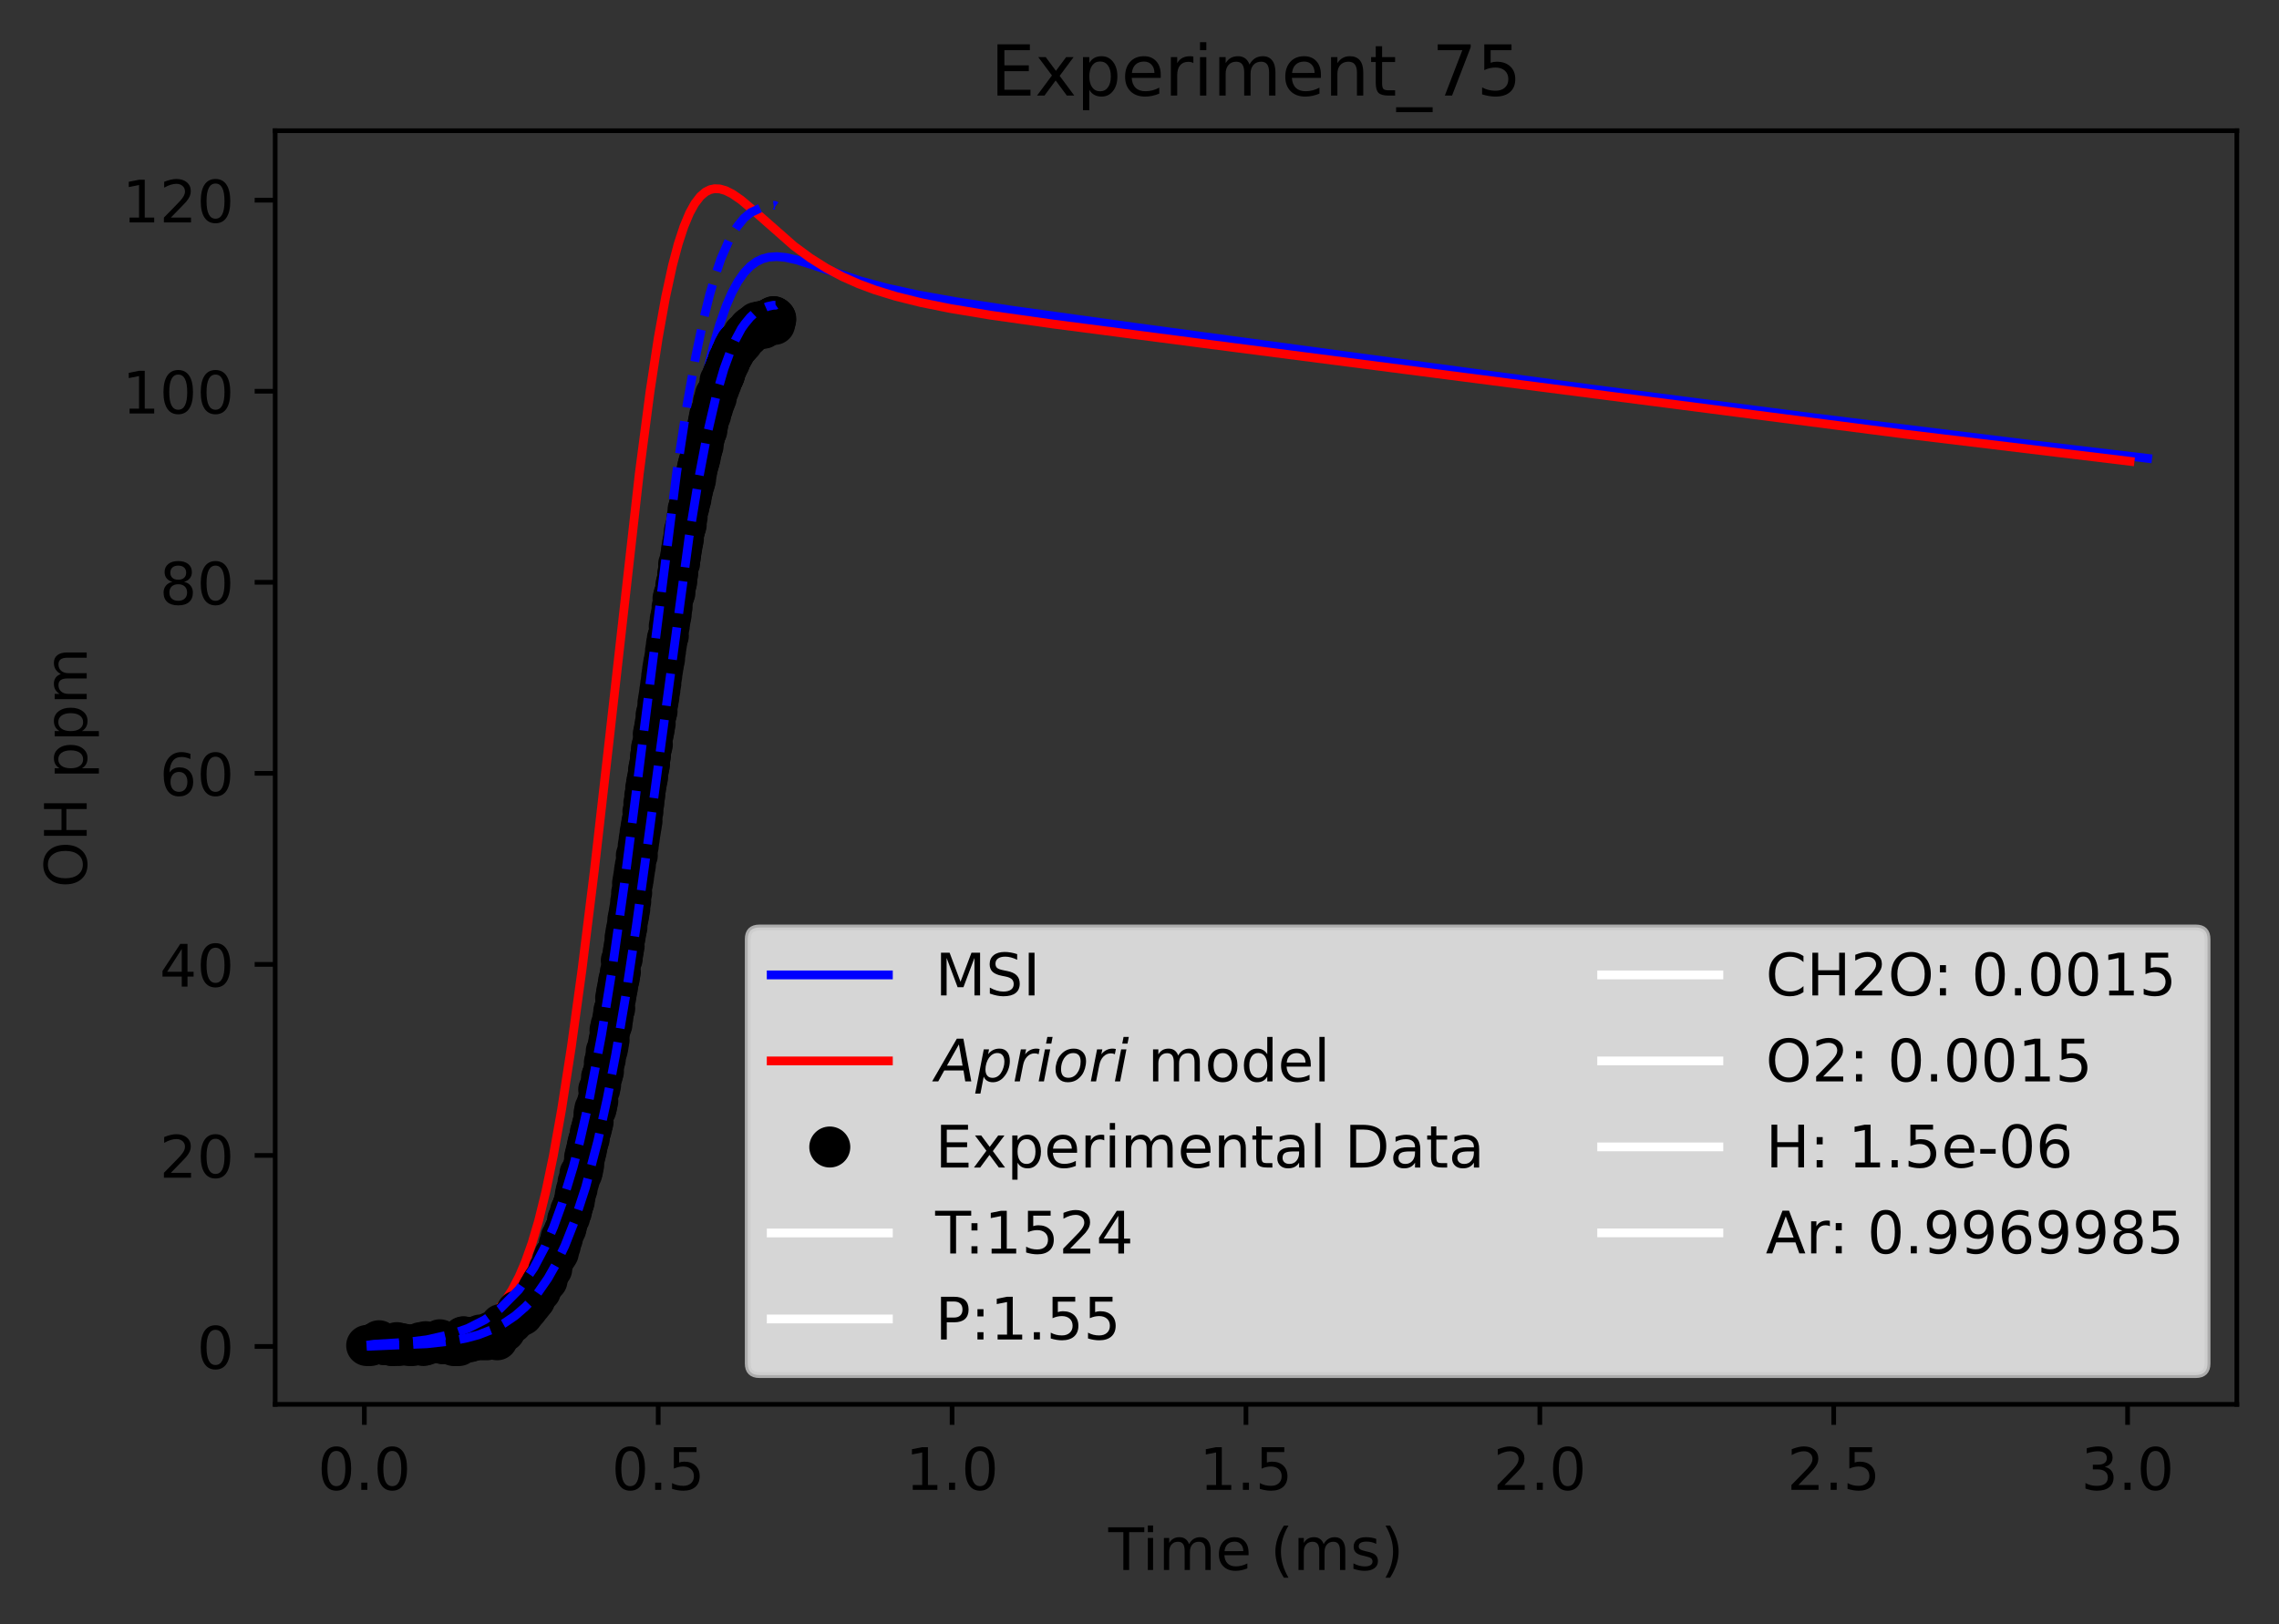 <?xml version="1.0" encoding="utf-8" standalone="no"?>
<!DOCTYPE svg PUBLIC "-//W3C//DTD SVG 1.1//EN"
  "http://www.w3.org/Graphics/SVG/1.1/DTD/svg11.dtd">
<!-- Created with matplotlib (https://matplotlib.org/) -->
<svg height="277.314pt" version="1.1" viewBox="0 0 388.966 277.314" width="388.966pt" xmlns="http://www.w3.org/2000/svg" xmlns:xlink="http://www.w3.org/1999/xlink">
 <rect x="0" y="0" width="388.966" height="277.314" fill="#333333" stroke="none"/>
 <defs>
  <style type="text/css">*{stroke-linecap:butt;stroke-linejoin:round;}</style>
 </defs>
 <g id="figure_1">
  <g id="patch_1">
   <path d="M 0 277.314 
L 388.966 277.314 
L 388.966 0 
L 0 0 
z
" style="fill:none;"/>
  </g>
  <g id="axes_1">
   <g id="patch_2">
    <path d="M 46.966 239.758 
L 381.766 239.758 
L 381.766 22.318 
L 46.966 22.318 
z
" style="fill:none;"/>
   </g>
   <g id="matplotlib.axis_1">
    <g id="xtick_1">
     <g id="line2d_1">
      <defs>
       <path d="M 0 0 
L 0 3.5 
" id="m93fb36999b" style="stroke:#000000;stroke-width:0.8;"/>
      </defs>
      <g>
       <use style="stroke:#000000;stroke-width:0.8;" x="62.184" xlink:href="#m93fb36999b" y="239.758"/>
      </g>
     </g>
     <g id="text_1">
      <!-- 0.0 -->
      <g transform="translate(54.232 254.357)scale(0.1 -0.1)">
       <defs>
        <path d="M 31.781 66.406 
Q 24.172 66.406 20.328 58.906 
Q 16.5 51.422 16.5 36.375 
Q 16.5 21.391 20.328 13.891 
Q 24.172 6.391 31.781 6.391 
Q 39.453 6.391 43.281 13.891 
Q 47.125 21.391 47.125 36.375 
Q 47.125 51.422 43.281 58.906 
Q 39.453 66.406 31.781 66.406 
z
M 31.781 74.219 
Q 44.047 74.219 50.516 64.516 
Q 56.984 54.828 56.984 36.375 
Q 56.984 17.969 50.516 8.266 
Q 44.047 -1.422 31.781 -1.422 
Q 19.531 -1.422 13.062 8.266 
Q 6.594 17.969 6.594 36.375 
Q 6.594 54.828 13.062 64.516 
Q 19.531 74.219 31.781 74.219 
z
" id="DejaVuSans-48"/>
        <path d="M 10.688 12.406 
L 21 12.406 
L 21 0 
L 10.688 0 
z
" id="DejaVuSans-46"/>
       </defs>
       <use xlink:href="#DejaVuSans-48"/>
       <use x="63.623" xlink:href="#DejaVuSans-46"/>
       <use x="95.41" xlink:href="#DejaVuSans-48"/>
      </g>
     </g>
    </g>
    <g id="xtick_2">
     <g id="line2d_2">
      <g>
       <use style="stroke:#000000;stroke-width:0.8;" x="112.34" xlink:href="#m93fb36999b" y="239.758"/>
      </g>
     </g>
     <g id="text_2">
      <!-- 0.5 -->
      <g transform="translate(104.389 254.357)scale(0.1 -0.1)">
       <defs>
        <path d="M 10.797 72.906 
L 49.516 72.906 
L 49.516 64.594 
L 19.828 64.594 
L 19.828 46.734 
Q 21.969 47.469 24.109 47.828 
Q 26.266 48.188 28.422 48.188 
Q 40.625 48.188 47.75 41.5 
Q 54.891 34.812 54.891 23.391 
Q 54.891 11.625 47.562 5.094 
Q 40.234 -1.422 26.906 -1.422 
Q 22.312 -1.422 17.547 -0.641 
Q 12.797 0.141 7.719 1.703 
L 7.719 11.625 
Q 12.109 9.234 16.797 8.062 
Q 21.484 6.891 26.703 6.891 
Q 35.156 6.891 40.078 11.328 
Q 45.016 15.766 45.016 23.391 
Q 45.016 31 40.078 35.438 
Q 35.156 39.891 26.703 39.891 
Q 22.75 39.891 18.812 39.016 
Q 14.891 38.141 10.797 36.281 
z
" id="DejaVuSans-53"/>
       </defs>
       <use xlink:href="#DejaVuSans-48"/>
       <use x="63.623" xlink:href="#DejaVuSans-46"/>
       <use x="95.41" xlink:href="#DejaVuSans-53"/>
      </g>
     </g>
    </g>
    <g id="xtick_3">
     <g id="line2d_3">
      <g>
       <use style="stroke:#000000;stroke-width:0.8;" x="162.497" xlink:href="#m93fb36999b" y="239.758"/>
      </g>
     </g>
     <g id="text_3">
      <!-- 1.0 -->
      <g transform="translate(154.545 254.357)scale(0.1 -0.1)">
       <defs>
        <path d="M 12.406 8.297 
L 28.516 8.297 
L 28.516 63.922 
L 10.984 60.406 
L 10.984 69.391 
L 28.422 72.906 
L 38.281 72.906 
L 38.281 8.297 
L 54.391 8.297 
L 54.391 0 
L 12.406 0 
z
" id="DejaVuSans-49"/>
       </defs>
       <use xlink:href="#DejaVuSans-49"/>
       <use x="63.623" xlink:href="#DejaVuSans-46"/>
       <use x="95.41" xlink:href="#DejaVuSans-48"/>
      </g>
     </g>
    </g>
    <g id="xtick_4">
     <g id="line2d_4">
      <g>
       <use style="stroke:#000000;stroke-width:0.8;" x="212.653" xlink:href="#m93fb36999b" y="239.758"/>
      </g>
     </g>
     <g id="text_4">
      <!-- 1.5 -->
      <g transform="translate(204.702 254.357)scale(0.1 -0.1)">
       <use xlink:href="#DejaVuSans-49"/>
       <use x="63.623" xlink:href="#DejaVuSans-46"/>
       <use x="95.41" xlink:href="#DejaVuSans-53"/>
      </g>
     </g>
    </g>
    <g id="xtick_5">
     <g id="line2d_5">
      <g>
       <use style="stroke:#000000;stroke-width:0.8;" x="262.81" xlink:href="#m93fb36999b" y="239.758"/>
      </g>
     </g>
     <g id="text_5">
      <!-- 2.0 -->
      <g transform="translate(254.858 254.357)scale(0.1 -0.1)">
       <defs>
        <path d="M 19.188 8.297 
L 53.609 8.297 
L 53.609 0 
L 7.328 0 
L 7.328 8.297 
Q 12.938 14.109 22.625 23.891 
Q 32.328 33.688 34.812 36.531 
Q 39.547 41.844 41.422 45.531 
Q 43.312 49.219 43.312 52.781 
Q 43.312 58.594 39.234 62.25 
Q 35.156 65.922 28.609 65.922 
Q 23.969 65.922 18.812 64.312 
Q 13.672 62.703 7.812 59.422 
L 7.812 69.391 
Q 13.766 71.781 18.938 73 
Q 24.125 74.219 28.422 74.219 
Q 39.75 74.219 46.484 68.547 
Q 53.219 62.891 53.219 53.422 
Q 53.219 48.922 51.531 44.891 
Q 49.859 40.875 45.406 35.406 
Q 44.188 33.984 37.641 27.219 
Q 31.109 20.453 19.188 8.297 
z
" id="DejaVuSans-50"/>
       </defs>
       <use xlink:href="#DejaVuSans-50"/>
       <use x="63.623" xlink:href="#DejaVuSans-46"/>
       <use x="95.41" xlink:href="#DejaVuSans-48"/>
      </g>
     </g>
    </g>
    <g id="xtick_6">
     <g id="line2d_6">
      <g>
       <use style="stroke:#000000;stroke-width:0.8;" x="312.966" xlink:href="#m93fb36999b" y="239.758"/>
      </g>
     </g>
     <g id="text_6">
      <!-- 2.5 -->
      <g transform="translate(305.015 254.357)scale(0.1 -0.1)">
       <use xlink:href="#DejaVuSans-50"/>
       <use x="63.623" xlink:href="#DejaVuSans-46"/>
       <use x="95.41" xlink:href="#DejaVuSans-53"/>
      </g>
     </g>
    </g>
    <g id="xtick_7">
     <g id="line2d_7">
      <g>
       <use style="stroke:#000000;stroke-width:0.8;" x="363.123" xlink:href="#m93fb36999b" y="239.758"/>
      </g>
     </g>
     <g id="text_7">
      <!-- 3.0 -->
      <g transform="translate(355.171 254.357)scale(0.1 -0.1)">
       <defs>
        <path d="M 40.578 39.312 
Q 47.656 37.797 51.625 33 
Q 55.609 28.219 55.609 21.188 
Q 55.609 10.406 48.188 4.484 
Q 40.766 -1.422 27.094 -1.422 
Q 22.516 -1.422 17.656 -0.516 
Q 12.797 0.391 7.625 2.203 
L 7.625 11.719 
Q 11.719 9.328 16.594 8.109 
Q 21.484 6.891 26.812 6.891 
Q 36.078 6.891 40.938 10.547 
Q 45.797 14.203 45.797 21.188 
Q 45.797 27.641 41.281 31.266 
Q 36.766 34.906 28.719 34.906 
L 20.219 34.906 
L 20.219 43.016 
L 29.109 43.016 
Q 36.375 43.016 40.234 45.922 
Q 44.094 48.828 44.094 54.297 
Q 44.094 59.906 40.109 62.906 
Q 36.141 65.922 28.719 65.922 
Q 24.656 65.922 20.016 65.031 
Q 15.375 64.156 9.812 62.312 
L 9.812 71.094 
Q 15.438 72.656 20.344 73.438 
Q 25.25 74.219 29.594 74.219 
Q 40.828 74.219 47.359 69.109 
Q 53.906 64.016 53.906 55.328 
Q 53.906 49.266 50.438 45.094 
Q 46.969 40.922 40.578 39.312 
z
" id="DejaVuSans-51"/>
       </defs>
       <use xlink:href="#DejaVuSans-51"/>
       <use x="63.623" xlink:href="#DejaVuSans-46"/>
       <use x="95.41" xlink:href="#DejaVuSans-48"/>
      </g>
     </g>
    </g>
    <g id="text_8">
     <!-- Time (ms) -->
     <g transform="translate(189.166 268.035)scale(0.1 -0.1)">
      <defs>
       <path d="M -0.297 72.906 
L 61.375 72.906 
L 61.375 64.594 
L 35.5 64.594 
L 35.5 0 
L 25.594 0 
L 25.594 64.594 
L -0.297 64.594 
z
" id="DejaVuSans-84"/>
       <path d="M 9.422 54.688 
L 18.406 54.688 
L 18.406 0 
L 9.422 0 
z
M 9.422 75.984 
L 18.406 75.984 
L 18.406 64.594 
L 9.422 64.594 
z
" id="DejaVuSans-105"/>
       <path d="M 52 44.188 
Q 55.375 50.25 60.062 53.125 
Q 64.75 56 71.094 56 
Q 79.641 56 84.281 50.016 
Q 88.922 44.047 88.922 33.016 
L 88.922 0 
L 79.891 0 
L 79.891 32.719 
Q 79.891 40.578 77.094 44.375 
Q 74.312 48.188 68.609 48.188 
Q 61.625 48.188 57.562 43.547 
Q 53.516 38.922 53.516 30.906 
L 53.516 0 
L 44.484 0 
L 44.484 32.719 
Q 44.484 40.625 41.703 44.406 
Q 38.922 48.188 33.109 48.188 
Q 26.219 48.188 22.156 43.531 
Q 18.109 38.875 18.109 30.906 
L 18.109 0 
L 9.078 0 
L 9.078 54.688 
L 18.109 54.688 
L 18.109 46.188 
Q 21.188 51.219 25.484 53.609 
Q 29.781 56 35.688 56 
Q 41.656 56 45.828 52.969 
Q 50 49.953 52 44.188 
z
" id="DejaVuSans-109"/>
       <path d="M 56.203 29.594 
L 56.203 25.203 
L 14.891 25.203 
Q 15.484 15.922 20.484 11.062 
Q 25.484 6.203 34.422 6.203 
Q 39.594 6.203 44.453 7.469 
Q 49.312 8.734 54.109 11.281 
L 54.109 2.781 
Q 49.266 0.734 44.188 -0.344 
Q 39.109 -1.422 33.891 -1.422 
Q 20.797 -1.422 13.156 6.188 
Q 5.516 13.812 5.516 26.812 
Q 5.516 40.234 12.766 48.109 
Q 20.016 56 32.328 56 
Q 43.359 56 49.781 48.891 
Q 56.203 41.797 56.203 29.594 
z
M 47.219 32.234 
Q 47.125 39.594 43.094 43.984 
Q 39.062 48.391 32.422 48.391 
Q 24.906 48.391 20.391 44.141 
Q 15.875 39.891 15.188 32.172 
z
" id="DejaVuSans-101"/>
       <path id="DejaVuSans-32"/>
       <path d="M 31 75.875 
Q 24.469 64.656 21.281 53.656 
Q 18.109 42.672 18.109 31.391 
Q 18.109 20.125 21.312 9.062 
Q 24.516 -2 31 -13.188 
L 23.188 -13.188 
Q 15.875 -1.703 12.234 9.375 
Q 8.594 20.453 8.594 31.391 
Q 8.594 42.281 12.203 53.312 
Q 15.828 64.359 23.188 75.875 
z
" id="DejaVuSans-40"/>
       <path d="M 44.281 53.078 
L 44.281 44.578 
Q 40.484 46.531 36.375 47.5 
Q 32.281 48.484 27.875 48.484 
Q 21.188 48.484 17.844 46.438 
Q 14.5 44.391 14.5 40.281 
Q 14.5 37.156 16.891 35.375 
Q 19.281 33.594 26.516 31.984 
L 29.594 31.297 
Q 39.156 29.25 43.188 25.516 
Q 47.219 21.781 47.219 15.094 
Q 47.219 7.469 41.188 3.016 
Q 35.156 -1.422 24.609 -1.422 
Q 20.219 -1.422 15.453 -0.562 
Q 10.688 0.297 5.422 2 
L 5.422 11.281 
Q 10.406 8.688 15.234 7.391 
Q 20.062 6.109 24.812 6.109 
Q 31.156 6.109 34.562 8.281 
Q 37.984 10.453 37.984 14.406 
Q 37.984 18.062 35.516 20.016 
Q 33.062 21.969 24.703 23.781 
L 21.578 24.516 
Q 13.234 26.266 9.516 29.906 
Q 5.812 33.547 5.812 39.891 
Q 5.812 47.609 11.281 51.797 
Q 16.75 56 26.812 56 
Q 31.781 56 36.172 55.266 
Q 40.578 54.547 44.281 53.078 
z
" id="DejaVuSans-115"/>
       <path d="M 8.016 75.875 
L 15.828 75.875 
Q 23.141 64.359 26.781 53.312 
Q 30.422 42.281 30.422 31.391 
Q 30.422 20.453 26.781 9.375 
Q 23.141 -1.703 15.828 -13.188 
L 8.016 -13.188 
Q 14.5 -2 17.703 9.062 
Q 20.906 20.125 20.906 31.391 
Q 20.906 42.672 17.703 53.656 
Q 14.5 64.656 8.016 75.875 
z
" id="DejaVuSans-41"/>
      </defs>
      <use xlink:href="#DejaVuSans-84"/>
      <use x="57.959" xlink:href="#DejaVuSans-105"/>
      <use x="85.742" xlink:href="#DejaVuSans-109"/>
      <use x="183.154" xlink:href="#DejaVuSans-101"/>
      <use x="244.678" xlink:href="#DejaVuSans-32"/>
      <use x="276.465" xlink:href="#DejaVuSans-40"/>
      <use x="315.479" xlink:href="#DejaVuSans-109"/>
      <use x="412.891" xlink:href="#DejaVuSans-115"/>
      <use x="464.99" xlink:href="#DejaVuSans-41"/>
     </g>
    </g>
   </g>
   <g id="matplotlib.axis_2">
    <g id="ytick_1">
     <g id="line2d_8">
      <defs>
       <path d="M 0 0 
L -3.5 0 
" id="mcaaa79bf16" style="stroke:#000000;stroke-width:0.8;"/>
      </defs>
      <g>
       <use style="stroke:#000000;stroke-width:0.8;" x="46.966" xlink:href="#mcaaa79bf16" y="229.874"/>
      </g>
     </g>
     <g id="text_9">
      <!-- 0 -->
      <g transform="translate(33.603 233.674)scale(0.1 -0.1)">
       <use xlink:href="#DejaVuSans-48"/>
      </g>
     </g>
    </g>
    <g id="ytick_2">
     <g id="line2d_9">
      <g>
       <use style="stroke:#000000;stroke-width:0.8;" x="46.966" xlink:href="#mcaaa79bf16" y="197.258"/>
      </g>
     </g>
     <g id="text_10">
      <!-- 20 -->
      <g transform="translate(27.241 201.057)scale(0.1 -0.1)">
       <use xlink:href="#DejaVuSans-50"/>
       <use x="63.623" xlink:href="#DejaVuSans-48"/>
      </g>
     </g>
    </g>
    <g id="ytick_3">
     <g id="line2d_10">
      <g>
       <use style="stroke:#000000;stroke-width:0.8;" x="46.966" xlink:href="#mcaaa79bf16" y="164.642"/>
      </g>
     </g>
     <g id="text_11">
      <!-- 40 -->
      <g transform="translate(27.241 168.441)scale(0.1 -0.1)">
       <defs>
        <path d="M 37.797 64.312 
L 12.891 25.391 
L 37.797 25.391 
z
M 35.203 72.906 
L 47.609 72.906 
L 47.609 25.391 
L 58.016 25.391 
L 58.016 17.188 
L 47.609 17.188 
L 47.609 0 
L 37.797 0 
L 37.797 17.188 
L 4.891 17.188 
L 4.891 26.703 
z
" id="DejaVuSans-52"/>
       </defs>
       <use xlink:href="#DejaVuSans-52"/>
       <use x="63.623" xlink:href="#DejaVuSans-48"/>
      </g>
     </g>
    </g>
    <g id="ytick_4">
     <g id="line2d_11">
      <g>
       <use style="stroke:#000000;stroke-width:0.8;" x="46.966" xlink:href="#mcaaa79bf16" y="132.026"/>
      </g>
     </g>
     <g id="text_12">
      <!-- 60 -->
      <g transform="translate(27.241 135.825)scale(0.1 -0.1)">
       <defs>
        <path d="M 33.016 40.375 
Q 26.375 40.375 22.484 35.828 
Q 18.609 31.297 18.609 23.391 
Q 18.609 15.531 22.484 10.953 
Q 26.375 6.391 33.016 6.391 
Q 39.656 6.391 43.531 10.953 
Q 47.406 15.531 47.406 23.391 
Q 47.406 31.297 43.531 35.828 
Q 39.656 40.375 33.016 40.375 
z
M 52.594 71.297 
L 52.594 62.312 
Q 48.875 64.062 45.094 64.984 
Q 41.312 65.922 37.594 65.922 
Q 27.828 65.922 22.672 59.328 
Q 17.531 52.734 16.797 39.406 
Q 19.672 43.656 24.016 45.922 
Q 28.375 48.188 33.594 48.188 
Q 44.578 48.188 50.953 41.516 
Q 57.328 34.859 57.328 23.391 
Q 57.328 12.156 50.688 5.359 
Q 44.047 -1.422 33.016 -1.422 
Q 20.359 -1.422 13.672 8.266 
Q 6.984 17.969 6.984 36.375 
Q 6.984 53.656 15.188 63.938 
Q 23.391 74.219 37.203 74.219 
Q 40.922 74.219 44.703 73.484 
Q 48.484 72.75 52.594 71.297 
z
" id="DejaVuSans-54"/>
       </defs>
       <use xlink:href="#DejaVuSans-54"/>
       <use x="63.623" xlink:href="#DejaVuSans-48"/>
      </g>
     </g>
    </g>
    <g id="ytick_5">
     <g id="line2d_12">
      <g>
       <use style="stroke:#000000;stroke-width:0.8;" x="46.966" xlink:href="#mcaaa79bf16" y="99.409"/>
      </g>
     </g>
     <g id="text_13">
      <!-- 80 -->
      <g transform="translate(27.241 103.209)scale(0.1 -0.1)">
       <defs>
        <path d="M 31.781 34.625 
Q 24.75 34.625 20.719 30.859 
Q 16.703 27.094 16.703 20.516 
Q 16.703 13.922 20.719 10.156 
Q 24.75 6.391 31.781 6.391 
Q 38.812 6.391 42.859 10.172 
Q 46.922 13.969 46.922 20.516 
Q 46.922 27.094 42.891 30.859 
Q 38.875 34.625 31.781 34.625 
z
M 21.922 38.812 
Q 15.578 40.375 12.031 44.719 
Q 8.5 49.078 8.5 55.328 
Q 8.5 64.062 14.719 69.141 
Q 20.953 74.219 31.781 74.219 
Q 42.672 74.219 48.875 69.141 
Q 55.078 64.062 55.078 55.328 
Q 55.078 49.078 51.531 44.719 
Q 48 40.375 41.703 38.812 
Q 48.828 37.156 52.797 32.312 
Q 56.781 27.484 56.781 20.516 
Q 56.781 9.906 50.312 4.234 
Q 43.844 -1.422 31.781 -1.422 
Q 19.734 -1.422 13.25 4.234 
Q 6.781 9.906 6.781 20.516 
Q 6.781 27.484 10.781 32.312 
Q 14.797 37.156 21.922 38.812 
z
M 18.312 54.391 
Q 18.312 48.734 21.844 45.562 
Q 25.391 42.391 31.781 42.391 
Q 38.141 42.391 41.719 45.562 
Q 45.312 48.734 45.312 54.391 
Q 45.312 60.062 41.719 63.234 
Q 38.141 66.406 31.781 66.406 
Q 25.391 66.406 21.844 63.234 
Q 18.312 60.062 18.312 54.391 
z
" id="DejaVuSans-56"/>
       </defs>
       <use xlink:href="#DejaVuSans-56"/>
       <use x="63.623" xlink:href="#DejaVuSans-48"/>
      </g>
     </g>
    </g>
    <g id="ytick_6">
     <g id="line2d_13">
      <g>
       <use style="stroke:#000000;stroke-width:0.8;" x="46.966" xlink:href="#mcaaa79bf16" y="66.793"/>
      </g>
     </g>
     <g id="text_14">
      <!-- 100 -->
      <g transform="translate(20.878 70.592)scale(0.1 -0.1)">
       <use xlink:href="#DejaVuSans-49"/>
       <use x="63.623" xlink:href="#DejaVuSans-48"/>
       <use x="127.246" xlink:href="#DejaVuSans-48"/>
      </g>
     </g>
    </g>
    <g id="ytick_7">
     <g id="line2d_14">
      <g>
       <use style="stroke:#000000;stroke-width:0.8;" x="46.966" xlink:href="#mcaaa79bf16" y="34.177"/>
      </g>
     </g>
     <g id="text_15">
      <!-- 120 -->
      <g transform="translate(20.878 37.976)scale(0.1 -0.1)">
       <use xlink:href="#DejaVuSans-49"/>
       <use x="63.623" xlink:href="#DejaVuSans-50"/>
       <use x="127.246" xlink:href="#DejaVuSans-48"/>
      </g>
     </g>
    </g>
    <g id="text_16">
     <!-- OH ppm -->
     <g transform="translate(14.798 151.542)rotate(-90)scale(0.1 -0.1)">
      <defs>
       <path d="M 39.406 66.219 
Q 28.656 66.219 22.328 58.203 
Q 16.016 50.203 16.016 36.375 
Q 16.016 22.609 22.328 14.594 
Q 28.656 6.594 39.406 6.594 
Q 50.141 6.594 56.422 14.594 
Q 62.703 22.609 62.703 36.375 
Q 62.703 50.203 56.422 58.203 
Q 50.141 66.219 39.406 66.219 
z
M 39.406 74.219 
Q 54.734 74.219 63.906 63.938 
Q 73.094 53.656 73.094 36.375 
Q 73.094 19.141 63.906 8.859 
Q 54.734 -1.422 39.406 -1.422 
Q 24.031 -1.422 14.812 8.828 
Q 5.609 19.094 5.609 36.375 
Q 5.609 53.656 14.812 63.938 
Q 24.031 74.219 39.406 74.219 
z
" id="DejaVuSans-79"/>
       <path d="M 9.812 72.906 
L 19.672 72.906 
L 19.672 43.016 
L 55.516 43.016 
L 55.516 72.906 
L 65.375 72.906 
L 65.375 0 
L 55.516 0 
L 55.516 34.719 
L 19.672 34.719 
L 19.672 0 
L 9.812 0 
z
" id="DejaVuSans-72"/>
       <path d="M 18.109 8.203 
L 18.109 -20.797 
L 9.078 -20.797 
L 9.078 54.688 
L 18.109 54.688 
L 18.109 46.391 
Q 20.953 51.266 25.266 53.625 
Q 29.594 56 35.594 56 
Q 45.562 56 51.781 48.094 
Q 58.016 40.188 58.016 27.297 
Q 58.016 14.406 51.781 6.484 
Q 45.562 -1.422 35.594 -1.422 
Q 29.594 -1.422 25.266 0.953 
Q 20.953 3.328 18.109 8.203 
z
M 48.688 27.297 
Q 48.688 37.203 44.609 42.844 
Q 40.531 48.484 33.406 48.484 
Q 26.266 48.484 22.188 42.844 
Q 18.109 37.203 18.109 27.297 
Q 18.109 17.391 22.188 11.75 
Q 26.266 6.109 33.406 6.109 
Q 40.531 6.109 44.609 11.75 
Q 48.688 17.391 48.688 27.297 
z
" id="DejaVuSans-112"/>
      </defs>
      <use xlink:href="#DejaVuSans-79"/>
      <use x="78.711" xlink:href="#DejaVuSans-72"/>
      <use x="153.906" xlink:href="#DejaVuSans-32"/>
      <use x="185.693" xlink:href="#DejaVuSans-112"/>
      <use x="249.17" xlink:href="#DejaVuSans-112"/>
      <use x="312.646" xlink:href="#DejaVuSans-109"/>
     </g>
    </g>
   </g>
   <g id="line2d_15">
    <path clip-path="url(#pdb4a85fb16)" d="M 62.184 229.874 
L 63.088 229.757 
L 74.393 228.95 
L 77.215 228.441 
L 79.724 227.775 
L 81.919 226.961 
L 83.801 226.04 
L 85.593 224.921 
L 87.241 223.636 
L 88.778 222.168 
L 90.341 220.351 
L 91.835 218.25 
L 93.301 215.767 
L 94.591 213.181 
L 95.988 209.891 
L 97.385 206.025 
L 98.781 201.514 
L 100.312 195.748 
L 101.804 189.229 
L 103.318 181.636 
L 104.925 172.451 
L 106.763 160.566 
L 108.911 145.065 
L 112.035 120.642 
L 115.425 94.598 
L 117.323 81.65 
L 118.97 71.908 
L 120.353 64.956 
L 121.735 59.163 
L 122.811 55.439 
L 123.965 52.158 
L 124.896 50.01 
L 125.945 48.067 
L 126.994 46.573 
L 128.043 45.468 
L 129.093 44.691 
L 130.142 44.188 
L 131.191 43.909 
L 132.59 43.807 
L 134.089 43.95 
L 136.029 44.389 
L 138.83 45.282 
L 146.86 47.97 
L 151.408 49.193 
L 156.607 50.332 
L 163.105 51.499 
L 172.556 52.943 
L 194.13 55.935 
L 271.789 66.434 
L 309.693 71.334 
L 347.596 76.007 
L 366.547 78.252 
L 366.547 78.252 
" style="fill:none;stroke:#0000ff;stroke-linecap:square;stroke-width:1.5;"/>
   </g>
   <g id="line2d_16">
    <path clip-path="url(#pdb4a85fb16)" d="M 62.184 229.874 
L 62.836 229.781 
L 66.364 229.656 
L 70.998 229.37 
L 74.194 228.98 
L 76.809 228.441 
L 78.842 227.803 
L 80.585 227.034 
L 82.038 226.181 
L 83.49 225.077 
L 84.943 223.649 
L 86.105 222.212 
L 87.408 220.206 
L 88.606 217.909 
L 89.665 215.435 
L 90.803 212.23 
L 91.922 208.444 
L 93.18 203.348 
L 94.438 197.311 
L 95.837 189.508 
L 97.514 178.737 
L 99.332 165.566 
L 101.429 148.72 
L 104.086 125.421 
L 109.119 80.763 
L 110.936 66.902 
L 112.336 57.729 
L 113.599 50.722 
L 114.78 45.302 
L 115.749 41.652 
L 116.719 38.692 
L 117.689 36.373 
L 118.574 34.767 
L 119.53 33.523 
L 120.408 32.773 
L 121.184 32.383 
L 121.96 32.214 
L 122.846 32.252 
L 123.844 32.536 
L 125.003 33.117 
L 126.477 34.135 
L 128.578 35.904 
L 135.494 41.991 
L 138.261 44.033 
L 141.027 45.776 
L 143.794 47.242 
L 146.56 48.469 
L 149.327 49.498 
L 152.913 50.601 
L 157.217 51.669 
L 162.238 52.679 
L 169.064 53.811 
L 179.848 55.335 
L 211.126 59.401 
L 325.038 74.112 
L 363.539 78.758 
L 363.539 78.758 
" style="fill:none;stroke:#ff0000;stroke-linecap:square;stroke-width:1.5;"/>
   </g>
   <g id="line2d_17">
    <defs>
     <path d="M 0 3 
C 0.796 3 1.559 2.684 2.121 2.121 
C 2.684 1.559 3 0.796 3 0 
C 3 -0.796 2.684 -1.559 2.121 -2.121 
C 1.559 -2.684 0.796 -3 0 -3 
C -0.796 -3 -1.559 -2.684 -2.121 -2.121 
C -2.684 -1.559 -3 -0.796 -3 0 
C -3 0.796 -2.684 1.559 -2.121 2.121 
C -1.559 2.684 -0.796 3 0 3 
z
" id="meda12a78f5" style="stroke:#000000;"/>
    </defs>
    <g clip-path="url(#pdb4a85fb16)">
     <use style="stroke:#000000;" x="62.585" xlink:href="#meda12a78f5" y="229.711"/>
     <use style="stroke:#000000;" x="63.227" xlink:href="#meda12a78f5" y="229.711"/>
     <use style="stroke:#000000;" x="63.388" xlink:href="#meda12a78f5" y="229.548"/>
     <use style="stroke:#000000;" x="63.628" xlink:href="#meda12a78f5" y="229.548"/>
     <use style="stroke:#000000;" x="63.829" xlink:href="#meda12a78f5" y="229.385"/>
     <use style="stroke:#000000;" x="64.672" xlink:href="#meda12a78f5" y="228.896"/>
     <use style="stroke:#000000;" x="64.832" xlink:href="#meda12a78f5" y="229.222"/>
     <use style="stroke:#000000;" x="65.554" xlink:href="#meda12a78f5" y="229.548"/>
     <use style="stroke:#000000;" x="65.715" xlink:href="#meda12a78f5" y="229.548"/>
     <use style="stroke:#000000;" x="66.838" xlink:href="#meda12a78f5" y="229.711"/>
     <use style="stroke:#000000;" x="67.039" xlink:href="#meda12a78f5" y="229.711"/>
     <use style="stroke:#000000;" x="67.721" xlink:href="#meda12a78f5" y="229.222"/>
     <use style="stroke:#000000;" x="67.882" xlink:href="#meda12a78f5" y="229.385"/>
     <use style="stroke:#000000;" x="68.082" xlink:href="#meda12a78f5" y="229.711"/>
     <use style="stroke:#000000;" x="68.323" xlink:href="#meda12a78f5" y="229.385"/>
     <use style="stroke:#000000;" x="68.483" xlink:href="#meda12a78f5" y="229.385"/>
     <use style="stroke:#000000;" x="69.446" xlink:href="#meda12a78f5" y="229.548"/>
     <use style="stroke:#000000;" x="69.767" xlink:href="#meda12a78f5" y="229.711"/>
     <use style="stroke:#000000;" x="70.45" xlink:href="#meda12a78f5" y="229.711"/>
     <use style="stroke:#000000;" x="70.811" xlink:href="#meda12a78f5" y="229.548"/>
     <use style="stroke:#000000;" x="71.252" xlink:href="#meda12a78f5" y="229.548"/>
     <use style="stroke:#000000;" x="71.493" xlink:href="#meda12a78f5" y="229.548"/>
     <use style="stroke:#000000;" x="71.774" xlink:href="#meda12a78f5" y="229.222"/>
     <use style="stroke:#000000;" x="71.934" xlink:href="#meda12a78f5" y="229.548"/>
     <use style="stroke:#000000;" x="72.255" xlink:href="#meda12a78f5" y="229.711"/>
     <use style="stroke:#000000;" x="72.456" xlink:href="#meda12a78f5" y="229.548"/>
     <use style="stroke:#000000;" x="72.656" xlink:href="#meda12a78f5" y="229.059"/>
     <use style="stroke:#000000;" x="72.857" xlink:href="#meda12a78f5" y="229.548"/>
     <use style="stroke:#000000;" x="74.904" xlink:href="#meda12a78f5" y="229.222"/>
     <use style="stroke:#000000;" x="75.064" xlink:href="#meda12a78f5" y="228.733"/>
     <use style="stroke:#000000;" x="75.225" xlink:href="#meda12a78f5" y="229.222"/>
     <use style="stroke:#000000;" x="75.385" xlink:href="#meda12a78f5" y="229.222"/>
     <use style="stroke:#000000;" x="75.546" xlink:href="#meda12a78f5" y="229.385"/>
     <use style="stroke:#000000;" x="75.706" xlink:href="#meda12a78f5" y="229.385"/>
     <use style="stroke:#000000;" x="75.867" xlink:href="#meda12a78f5" y="229.059"/>
     <use style="stroke:#000000;" x="76.027" xlink:href="#meda12a78f5" y="229.059"/>
     <use style="stroke:#000000;" x="76.188" xlink:href="#meda12a78f5" y="229.059"/>
     <use style="stroke:#000000;" x="76.348" xlink:href="#meda12a78f5" y="229.222"/>
     <use style="stroke:#000000;" x="76.509" xlink:href="#meda12a78f5" y="229.222"/>
     <use style="stroke:#000000;" x="76.669" xlink:href="#meda12a78f5" y="229.222"/>
     <use style="stroke:#000000;" x="76.83" xlink:href="#meda12a78f5" y="229.385"/>
     <use style="stroke:#000000;" x="76.99" xlink:href="#meda12a78f5" y="229.222"/>
     <use style="stroke:#000000;" x="77.191" xlink:href="#meda12a78f5" y="229.548"/>
     <use style="stroke:#000000;" x="77.431" xlink:href="#meda12a78f5" y="229.711"/>
     <use style="stroke:#000000;" x="77.592" xlink:href="#meda12a78f5" y="229.059"/>
     <use style="stroke:#000000;" x="77.833" xlink:href="#meda12a78f5" y="229.711"/>
     <use style="stroke:#000000;" x="78.354" xlink:href="#meda12a78f5" y="229.711"/>
     <use style="stroke:#000000;" x="78.515" xlink:href="#meda12a78f5" y="229.385"/>
     <use style="stroke:#000000;" x="78.715" xlink:href="#meda12a78f5" y="228.733"/>
     <use style="stroke:#000000;" x="78.876" xlink:href="#meda12a78f5" y="228.896"/>
     <use style="stroke:#000000;" x="79.036" xlink:href="#meda12a78f5" y="228.244"/>
     <use style="stroke:#000000;" x="79.197" xlink:href="#meda12a78f5" y="228.244"/>
     <use style="stroke:#000000;" x="79.357" xlink:href="#meda12a78f5" y="228.733"/>
     <use style="stroke:#000000;" x="79.518" xlink:href="#meda12a78f5" y="228.57"/>
     <use style="stroke:#000000;" x="79.678" xlink:href="#meda12a78f5" y="228.896"/>
     <use style="stroke:#000000;" x="79.839" xlink:href="#meda12a78f5" y="228.896"/>
     <use style="stroke:#000000;" x="79.999" xlink:href="#meda12a78f5" y="229.059"/>
     <use style="stroke:#000000;" x="80.16" xlink:href="#meda12a78f5" y="229.059"/>
     <use style="stroke:#000000;" x="80.361" xlink:href="#meda12a78f5" y="228.896"/>
     <use style="stroke:#000000;" x="80.521" xlink:href="#meda12a78f5" y="228.57"/>
     <use style="stroke:#000000;" x="80.682" xlink:href="#meda12a78f5" y="228.896"/>
     <use style="stroke:#000000;" x="80.842" xlink:href="#meda12a78f5" y="228.407"/>
     <use style="stroke:#000000;" x="81.003" xlink:href="#meda12a78f5" y="228.244"/>
     <use style="stroke:#000000;" x="81.163" xlink:href="#meda12a78f5" y="228.57"/>
     <use style="stroke:#000000;" x="81.324" xlink:href="#meda12a78f5" y="228.407"/>
     <use style="stroke:#000000;" x="81.484" xlink:href="#meda12a78f5" y="228.244"/>
     <use style="stroke:#000000;" x="81.645" xlink:href="#meda12a78f5" y="228.244"/>
     <use style="stroke:#000000;" x="81.805" xlink:href="#meda12a78f5" y="228.244"/>
     <use style="stroke:#000000;" x="81.966" xlink:href="#meda12a78f5" y="227.918"/>
     <use style="stroke:#000000;" x="82.126" xlink:href="#meda12a78f5" y="228.733"/>
     <use style="stroke:#000000;" x="82.287" xlink:href="#meda12a78f5" y="228.244"/>
     <use style="stroke:#000000;" x="82.447" xlink:href="#meda12a78f5" y="228.244"/>
     <use style="stroke:#000000;" x="82.608" xlink:href="#meda12a78f5" y="228.57"/>
     <use style="stroke:#000000;" x="82.768" xlink:href="#meda12a78f5" y="228.407"/>
     <use style="stroke:#000000;" x="82.929" xlink:href="#meda12a78f5" y="228.244"/>
     <use style="stroke:#000000;" x="83.089" xlink:href="#meda12a78f5" y="228.733"/>
     <use style="stroke:#000000;" x="83.25" xlink:href="#meda12a78f5" y="228.081"/>
     <use style="stroke:#000000;" x="83.41" xlink:href="#meda12a78f5" y="227.918"/>
     <use style="stroke:#000000;" x="83.571" xlink:href="#meda12a78f5" y="227.754"/>
     <use style="stroke:#000000;" x="83.731" xlink:href="#meda12a78f5" y="227.428"/>
     <use style="stroke:#000000;" x="83.892" xlink:href="#meda12a78f5" y="227.428"/>
     <use style="stroke:#000000;" x="84.052" xlink:href="#meda12a78f5" y="227.918"/>
     <use style="stroke:#000000;" x="84.213" xlink:href="#meda12a78f5" y="227.754"/>
     <use style="stroke:#000000;" x="84.373" xlink:href="#meda12a78f5" y="227.754"/>
     <use style="stroke:#000000;" x="84.534" xlink:href="#meda12a78f5" y="228.244"/>
     <use style="stroke:#000000;" x="84.694" xlink:href="#meda12a78f5" y="228.407"/>
     <use style="stroke:#000000;" x="84.855" xlink:href="#meda12a78f5" y="228.733"/>
     <use style="stroke:#000000;" x="85.015" xlink:href="#meda12a78f5" y="227.918"/>
     <use style="stroke:#000000;" x="85.176" xlink:href="#meda12a78f5" y="227.754"/>
     <use style="stroke:#000000;" x="85.336" xlink:href="#meda12a78f5" y="227.428"/>
     <use style="stroke:#000000;" x="85.497" xlink:href="#meda12a78f5" y="226.124"/>
     <use style="stroke:#000000;" x="85.657" xlink:href="#meda12a78f5" y="226.613"/>
     <use style="stroke:#000000;" x="85.818" xlink:href="#meda12a78f5" y="226.45"/>
     <use style="stroke:#000000;" x="85.978" xlink:href="#meda12a78f5" y="226.45"/>
     <use style="stroke:#000000;" x="86.139" xlink:href="#meda12a78f5" y="227.265"/>
     <use style="stroke:#000000;" x="86.299" xlink:href="#meda12a78f5" y="226.287"/>
     <use style="stroke:#000000;" x="86.46" xlink:href="#meda12a78f5" y="226.613"/>
     <use style="stroke:#000000;" x="86.62" xlink:href="#meda12a78f5" y="226.287"/>
     <use style="stroke:#000000;" x="86.781" xlink:href="#meda12a78f5" y="225.961"/>
     <use style="stroke:#000000;" x="86.941" xlink:href="#meda12a78f5" y="225.634"/>
     <use style="stroke:#000000;" x="87.102" xlink:href="#meda12a78f5" y="225.961"/>
     <use style="stroke:#000000;" x="87.262" xlink:href="#meda12a78f5" y="225.308"/>
     <use style="stroke:#000000;" x="87.423" xlink:href="#meda12a78f5" y="225.797"/>
     <use style="stroke:#000000;" x="87.583" xlink:href="#meda12a78f5" y="225.471"/>
     <use style="stroke:#000000;" x="87.744" xlink:href="#meda12a78f5" y="225.308"/>
     <use style="stroke:#000000;" x="87.904" xlink:href="#meda12a78f5" y="224.493"/>
     <use style="stroke:#000000;" x="88.065" xlink:href="#meda12a78f5" y="224.656"/>
     <use style="stroke:#000000;" x="88.225" xlink:href="#meda12a78f5" y="223.84"/>
     <use style="stroke:#000000;" x="88.386" xlink:href="#meda12a78f5" y="224.656"/>
     <use style="stroke:#000000;" x="88.546" xlink:href="#meda12a78f5" y="224.819"/>
     <use style="stroke:#000000;" x="88.707" xlink:href="#meda12a78f5" y="224.493"/>
     <use style="stroke:#000000;" x="88.867" xlink:href="#meda12a78f5" y="224.004"/>
     <use style="stroke:#000000;" x="89.028" xlink:href="#meda12a78f5" y="224.167"/>
     <use style="stroke:#000000;" x="89.188" xlink:href="#meda12a78f5" y="224.493"/>
     <use style="stroke:#000000;" x="89.349" xlink:href="#meda12a78f5" y="223.84"/>
     <use style="stroke:#000000;" x="89.509" xlink:href="#meda12a78f5" y="224.004"/>
     <use style="stroke:#000000;" x="89.67" xlink:href="#meda12a78f5" y="223.188"/>
     <use style="stroke:#000000;" x="89.83" xlink:href="#meda12a78f5" y="223.188"/>
     <use style="stroke:#000000;" x="89.991" xlink:href="#meda12a78f5" y="223.514"/>
     <use style="stroke:#000000;" x="90.151" xlink:href="#meda12a78f5" y="222.536"/>
     <use style="stroke:#000000;" x="90.312" xlink:href="#meda12a78f5" y="222.373"/>
     <use style="stroke:#000000;" x="90.472" xlink:href="#meda12a78f5" y="222.536"/>
     <use style="stroke:#000000;" x="90.633" xlink:href="#meda12a78f5" y="222.699"/>
     <use style="stroke:#000000;" x="90.793" xlink:href="#meda12a78f5" y="221.883"/>
     <use style="stroke:#000000;" x="90.954" xlink:href="#meda12a78f5" y="221.883"/>
     <use style="stroke:#000000;" x="91.114" xlink:href="#meda12a78f5" y="222.047"/>
     <use style="stroke:#000000;" x="91.275" xlink:href="#meda12a78f5" y="221.883"/>
     <use style="stroke:#000000;" x="91.435" xlink:href="#meda12a78f5" y="221.231"/>
     <use style="stroke:#000000;" x="91.596" xlink:href="#meda12a78f5" y="220.742"/>
     <use style="stroke:#000000;" x="91.756" xlink:href="#meda12a78f5" y="220.742"/>
     <use style="stroke:#000000;" x="91.917" xlink:href="#meda12a78f5" y="220.09"/>
     <use style="stroke:#000000;" x="92.077" xlink:href="#meda12a78f5" y="220.09"/>
     <use style="stroke:#000000;" x="92.238" xlink:href="#meda12a78f5" y="220.416"/>
     <use style="stroke:#000000;" x="92.398" xlink:href="#meda12a78f5" y="219.274"/>
     <use style="stroke:#000000;" x="92.559" xlink:href="#meda12a78f5" y="219.274"/>
     <use style="stroke:#000000;" x="92.719" xlink:href="#meda12a78f5" y="218.785"/>
     <use style="stroke:#000000;" x="92.88" xlink:href="#meda12a78f5" y="218.948"/>
     <use style="stroke:#000000;" x="93.04" xlink:href="#meda12a78f5" y="218.948"/>
     <use style="stroke:#000000;" x="93.201" xlink:href="#meda12a78f5" y="218.133"/>
     <use style="stroke:#000000;" x="93.361" xlink:href="#meda12a78f5" y="218.622"/>
     <use style="stroke:#000000;" x="93.522" xlink:href="#meda12a78f5" y="217.806"/>
     <use style="stroke:#000000;" x="93.682" xlink:href="#meda12a78f5" y="216.828"/>
     <use style="stroke:#000000;" x="93.843" xlink:href="#meda12a78f5" y="216.665"/>
     <use style="stroke:#000000;" x="94.003" xlink:href="#meda12a78f5" y="216.502"/>
     <use style="stroke:#000000;" x="94.164" xlink:href="#meda12a78f5" y="216.665"/>
     <use style="stroke:#000000;" x="94.324" xlink:href="#meda12a78f5" y="215.197"/>
     <use style="stroke:#000000;" x="94.485" xlink:href="#meda12a78f5" y="215.197"/>
     <use style="stroke:#000000;" x="94.645" xlink:href="#meda12a78f5" y="214.382"/>
     <use style="stroke:#000000;" x="94.806" xlink:href="#meda12a78f5" y="214.219"/>
     <use style="stroke:#000000;" x="94.966" xlink:href="#meda12a78f5" y="214.382"/>
     <use style="stroke:#000000;" x="95.127" xlink:href="#meda12a78f5" y="213.729"/>
     <use style="stroke:#000000;" x="95.287" xlink:href="#meda12a78f5" y="213.893"/>
     <use style="stroke:#000000;" x="95.448" xlink:href="#meda12a78f5" y="212.425"/>
     <use style="stroke:#000000;" x="95.608" xlink:href="#meda12a78f5" y="212.751"/>
     <use style="stroke:#000000;" x="95.769" xlink:href="#meda12a78f5" y="211.283"/>
     <use style="stroke:#000000;" x="95.929" xlink:href="#meda12a78f5" y="211.609"/>
     <use style="stroke:#000000;" x="96.09" xlink:href="#meda12a78f5" y="210.957"/>
     <use style="stroke:#000000;" x="96.25" xlink:href="#meda12a78f5" y="210.305"/>
     <use style="stroke:#000000;" x="96.411" xlink:href="#meda12a78f5" y="209.979"/>
     <use style="stroke:#000000;" x="96.571" xlink:href="#meda12a78f5" y="209.815"/>
     <use style="stroke:#000000;" x="96.732" xlink:href="#meda12a78f5" y="209.163"/>
     <use style="stroke:#000000;" x="96.892" xlink:href="#meda12a78f5" y="208.185"/>
     <use style="stroke:#000000;" x="97.053" xlink:href="#meda12a78f5" y="207.858"/>
     <use style="stroke:#000000;" x="97.213" xlink:href="#meda12a78f5" y="207.858"/>
     <use style="stroke:#000000;" x="97.374" xlink:href="#meda12a78f5" y="206.717"/>
     <use style="stroke:#000000;" x="97.534" xlink:href="#meda12a78f5" y="206.88"/>
     <use style="stroke:#000000;" x="97.695" xlink:href="#meda12a78f5" y="206.065"/>
     <use style="stroke:#000000;" x="97.855" xlink:href="#meda12a78f5" y="205.575"/>
     <use style="stroke:#000000;" x="98.016" xlink:href="#meda12a78f5" y="205.086"/>
     <use style="stroke:#000000;" x="98.176" xlink:href="#meda12a78f5" y="204.108"/>
     <use style="stroke:#000000;" x="98.337" xlink:href="#meda12a78f5" y="203.292"/>
     <use style="stroke:#000000;" x="98.497" xlink:href="#meda12a78f5" y="202.966"/>
     <use style="stroke:#000000;" x="98.658" xlink:href="#meda12a78f5" y="201.824"/>
     <use style="stroke:#000000;" x="98.818" xlink:href="#meda12a78f5" y="201.661"/>
     <use style="stroke:#000000;" x="98.979" xlink:href="#meda12a78f5" y="200.357"/>
     <use style="stroke:#000000;" x="99.139" xlink:href="#meda12a78f5" y="200.194"/>
     <use style="stroke:#000000;" x="99.3" xlink:href="#meda12a78f5" y="200.357"/>
     <use style="stroke:#000000;" x="99.46" xlink:href="#meda12a78f5" y="199.704"/>
     <use style="stroke:#000000;" x="99.621" xlink:href="#meda12a78f5" y="198.889"/>
     <use style="stroke:#000000;" x="99.781" xlink:href="#meda12a78f5" y="197.584"/>
     <use style="stroke:#000000;" x="99.942" xlink:href="#meda12a78f5" y="196.932"/>
     <use style="stroke:#000000;" x="100.102" xlink:href="#meda12a78f5" y="196.28"/>
     <use style="stroke:#000000;" x="100.263" xlink:href="#meda12a78f5" y="195.464"/>
     <use style="stroke:#000000;" x="100.423" xlink:href="#meda12a78f5" y="194.812"/>
     <use style="stroke:#000000;" x="100.584" xlink:href="#meda12a78f5" y="194.323"/>
     <use style="stroke:#000000;" x="100.744" xlink:href="#meda12a78f5" y="193.344"/>
     <use style="stroke:#000000;" x="100.905" xlink:href="#meda12a78f5" y="192.855"/>
     <use style="stroke:#000000;" x="101.065" xlink:href="#meda12a78f5" y="192.203"/>
     <use style="stroke:#000000;" x="101.226" xlink:href="#meda12a78f5" y="191.55"/>
     <use style="stroke:#000000;" x="101.386" xlink:href="#meda12a78f5" y="190.083"/>
     <use style="stroke:#000000;" x="101.547" xlink:href="#meda12a78f5" y="189.267"/>
     <use style="stroke:#000000;" x="101.707" xlink:href="#meda12a78f5" y="189.43"/>
     <use style="stroke:#000000;" x="101.868" xlink:href="#meda12a78f5" y="188.778"/>
     <use style="stroke:#000000;" x="102.028" xlink:href="#meda12a78f5" y="187.963"/>
     <use style="stroke:#000000;" x="102.189" xlink:href="#meda12a78f5" y="186.006"/>
     <use style="stroke:#000000;" x="102.349" xlink:href="#meda12a78f5" y="186.006"/>
     <use style="stroke:#000000;" x="102.51" xlink:href="#meda12a78f5" y="185.19"/>
     <use style="stroke:#000000;" x="102.67" xlink:href="#meda12a78f5" y="183.886"/>
     <use style="stroke:#000000;" x="102.831" xlink:href="#meda12a78f5" y="183.559"/>
     <use style="stroke:#000000;" x="102.991" xlink:href="#meda12a78f5" y="182.907"/>
     <use style="stroke:#000000;" x="103.152" xlink:href="#meda12a78f5" y="181.439"/>
     <use style="stroke:#000000;" x="103.312" xlink:href="#meda12a78f5" y="180.787"/>
     <use style="stroke:#000000;" x="103.473" xlink:href="#meda12a78f5" y="179.482"/>
     <use style="stroke:#000000;" x="103.633" xlink:href="#meda12a78f5" y="179.319"/>
     <use style="stroke:#000000;" x="103.794" xlink:href="#meda12a78f5" y="178.504"/>
     <use style="stroke:#000000;" x="103.954" xlink:href="#meda12a78f5" y="177.525"/>
     <use style="stroke:#000000;" x="104.115" xlink:href="#meda12a78f5" y="175.895"/>
     <use style="stroke:#000000;" x="104.275" xlink:href="#meda12a78f5" y="175.079"/>
     <use style="stroke:#000000;" x="104.436" xlink:href="#meda12a78f5" y="174.916"/>
     <use style="stroke:#000000;" x="104.596" xlink:href="#meda12a78f5" y="173.774"/>
     <use style="stroke:#000000;" x="104.757" xlink:href="#meda12a78f5" y="172.633"/>
     <use style="stroke:#000000;" x="104.917" xlink:href="#meda12a78f5" y="172.144"/>
     <use style="stroke:#000000;" x="105.078" xlink:href="#meda12a78f5" y="170.35"/>
     <use style="stroke:#000000;" x="105.238" xlink:href="#meda12a78f5" y="169.371"/>
     <use style="stroke:#000000;" x="105.399" xlink:href="#meda12a78f5" y="168.556"/>
     <use style="stroke:#000000;" x="105.559" xlink:href="#meda12a78f5" y="167.577"/>
     <use style="stroke:#000000;" x="105.72" xlink:href="#meda12a78f5" y="166.925"/>
     <use style="stroke:#000000;" x="105.88" xlink:href="#meda12a78f5" y="165.947"/>
     <use style="stroke:#000000;" x="106.041" xlink:href="#meda12a78f5" y="163.99"/>
     <use style="stroke:#000000;" x="106.201" xlink:href="#meda12a78f5" y="163.663"/>
     <use style="stroke:#000000;" x="106.362" xlink:href="#meda12a78f5" y="162.522"/>
     <use style="stroke:#000000;" x="106.522" xlink:href="#meda12a78f5" y="161.543"/>
     <use style="stroke:#000000;" x="106.683" xlink:href="#meda12a78f5" y="160.076"/>
     <use style="stroke:#000000;" x="106.843" xlink:href="#meda12a78f5" y="159.097"/>
     <use style="stroke:#000000;" x="107.004" xlink:href="#meda12a78f5" y="158.282"/>
     <use style="stroke:#000000;" x="107.164" xlink:href="#meda12a78f5" y="156.977"/>
     <use style="stroke:#000000;" x="107.325" xlink:href="#meda12a78f5" y="156.162"/>
     <use style="stroke:#000000;" x="107.485" xlink:href="#meda12a78f5" y="155.183"/>
     <use style="stroke:#000000;" x="107.646" xlink:href="#meda12a78f5" y="153.879"/>
     <use style="stroke:#000000;" x="107.806" xlink:href="#meda12a78f5" y="152.411"/>
     <use style="stroke:#000000;" x="107.967" xlink:href="#meda12a78f5" y="150.78"/>
     <use style="stroke:#000000;" x="108.127" xlink:href="#meda12a78f5" y="149.802"/>
     <use style="stroke:#000000;" x="108.288" xlink:href="#meda12a78f5" y="148.66"/>
     <use style="stroke:#000000;" x="108.448" xlink:href="#meda12a78f5" y="147.681"/>
     <use style="stroke:#000000;" x="108.609" xlink:href="#meda12a78f5" y="146.051"/>
     <use style="stroke:#000000;" x="108.769" xlink:href="#meda12a78f5" y="146.051"/>
     <use style="stroke:#000000;" x="108.93" xlink:href="#meda12a78f5" y="144.42"/>
     <use style="stroke:#000000;" x="109.09" xlink:href="#meda12a78f5" y="143.278"/>
     <use style="stroke:#000000;" x="109.251" xlink:href="#meda12a78f5" y="142.137"/>
     <use style="stroke:#000000;" x="109.411" xlink:href="#meda12a78f5" y="141.158"/>
     <use style="stroke:#000000;" x="109.572" xlink:href="#meda12a78f5" y="140.18"/>
     <use style="stroke:#000000;" x="109.732" xlink:href="#meda12a78f5" y="138.549"/>
     <use style="stroke:#000000;" x="109.893" xlink:href="#meda12a78f5" y="137.081"/>
     <use style="stroke:#000000;" x="110.053" xlink:href="#meda12a78f5" y="135.777"/>
     <use style="stroke:#000000;" x="110.214" xlink:href="#meda12a78f5" y="134.472"/>
     <use style="stroke:#000000;" x="110.374" xlink:href="#meda12a78f5" y="133.493"/>
     <use style="stroke:#000000;" x="110.535" xlink:href="#meda12a78f5" y="132.678"/>
     <use style="stroke:#000000;" x="110.695" xlink:href="#meda12a78f5" y="131.373"/>
     <use style="stroke:#000000;" x="110.856" xlink:href="#meda12a78f5" y="130.558"/>
     <use style="stroke:#000000;" x="111.016" xlink:href="#meda12a78f5" y="129.09"/>
     <use style="stroke:#000000;" x="111.177" xlink:href="#meda12a78f5" y="127.786"/>
     <use style="stroke:#000000;" x="111.337" xlink:href="#meda12a78f5" y="127.133"/>
     <use style="stroke:#000000;" x="111.498" xlink:href="#meda12a78f5" y="125.339"/>
     <use style="stroke:#000000;" x="111.658" xlink:href="#meda12a78f5" y="124.524"/>
     <use style="stroke:#000000;" x="111.819" xlink:href="#meda12a78f5" y="123.545"/>
     <use style="stroke:#000000;" x="111.979" xlink:href="#meda12a78f5" y="122.078"/>
     <use style="stroke:#000000;" x="112.14" xlink:href="#meda12a78f5" y="121.425"/>
     <use style="stroke:#000000;" x="112.3" xlink:href="#meda12a78f5" y="119.958"/>
     <use style="stroke:#000000;" x="112.461" xlink:href="#meda12a78f5" y="118.979"/>
     <use style="stroke:#000000;" x="112.621" xlink:href="#meda12a78f5" y="117.838"/>
     <use style="stroke:#000000;" x="112.782" xlink:href="#meda12a78f5" y="116.696"/>
     <use style="stroke:#000000;" x="112.942" xlink:href="#meda12a78f5" y="115.391"/>
     <use style="stroke:#000000;" x="113.103" xlink:href="#meda12a78f5" y="114.25"/>
     <use style="stroke:#000000;" x="113.263" xlink:href="#meda12a78f5" y="113.271"/>
     <use style="stroke:#000000;" x="113.424" xlink:href="#meda12a78f5" y="112.456"/>
     <use style="stroke:#000000;" x="113.584" xlink:href="#meda12a78f5" y="111.151"/>
     <use style="stroke:#000000;" x="113.745" xlink:href="#meda12a78f5" y="110.01"/>
     <use style="stroke:#000000;" x="113.905" xlink:href="#meda12a78f5" y="109.031"/>
     <use style="stroke:#000000;" x="114.066" xlink:href="#meda12a78f5" y="108.542"/>
     <use style="stroke:#000000;" x="114.226" xlink:href="#meda12a78f5" y="106.911"/>
     <use style="stroke:#000000;" x="114.387" xlink:href="#meda12a78f5" y="105.77"/>
     <use style="stroke:#000000;" x="114.547" xlink:href="#meda12a78f5" y="104.954"/>
     <use style="stroke:#000000;" x="114.708" xlink:href="#meda12a78f5" y="103.649"/>
     <use style="stroke:#000000;" x="114.868" xlink:href="#meda12a78f5" y="102.182"/>
     <use style="stroke:#000000;" x="115.029" xlink:href="#meda12a78f5" y="101.529"/>
     <use style="stroke:#000000;" x="115.189" xlink:href="#meda12a78f5" y="101.203"/>
     <use style="stroke:#000000;" x="115.35" xlink:href="#meda12a78f5" y="99.899"/>
     <use style="stroke:#000000;" x="115.51" xlink:href="#meda12a78f5" y="99.246"/>
     <use style="stroke:#000000;" x="115.671" xlink:href="#meda12a78f5" y="97.942"/>
     <use style="stroke:#000000;" x="115.831" xlink:href="#meda12a78f5" y="96.311"/>
     <use style="stroke:#000000;" x="115.992" xlink:href="#meda12a78f5" y="96.148"/>
     <use style="stroke:#000000;" x="116.152" xlink:href="#meda12a78f5" y="95.006"/>
     <use style="stroke:#000000;" x="116.313" xlink:href="#meda12a78f5" y="93.865"/>
     <use style="stroke:#000000;" x="116.473" xlink:href="#meda12a78f5" y="92.886"/>
     <use style="stroke:#000000;" x="116.634" xlink:href="#meda12a78f5" y="92.071"/>
     <use style="stroke:#000000;" x="116.794" xlink:href="#meda12a78f5" y="90.766"/>
     <use style="stroke:#000000;" x="116.955" xlink:href="#meda12a78f5" y="90.114"/>
     <use style="stroke:#000000;" x="117.115" xlink:href="#meda12a78f5" y="89.624"/>
     <use style="stroke:#000000;" x="117.276" xlink:href="#meda12a78f5" y="88.32"/>
     <use style="stroke:#000000;" x="117.436" xlink:href="#meda12a78f5" y="87.015"/>
     <use style="stroke:#000000;" x="117.597" xlink:href="#meda12a78f5" y="86.526"/>
     <use style="stroke:#000000;" x="117.757" xlink:href="#meda12a78f5" y="85.711"/>
     <use style="stroke:#000000;" x="117.918" xlink:href="#meda12a78f5" y="85.221"/>
     <use style="stroke:#000000;" x="118.078" xlink:href="#meda12a78f5" y="84.243"/>
     <use style="stroke:#000000;" x="118.239" xlink:href="#meda12a78f5" y="83.59"/>
     <use style="stroke:#000000;" x="118.399" xlink:href="#meda12a78f5" y="82.775"/>
     <use style="stroke:#000000;" x="118.56" xlink:href="#meda12a78f5" y="82.449"/>
     <use style="stroke:#000000;" x="118.72" xlink:href="#meda12a78f5" y="81.797"/>
     <use style="stroke:#000000;" x="118.881" xlink:href="#meda12a78f5" y="80.655"/>
     <use style="stroke:#000000;" x="119.041" xlink:href="#meda12a78f5" y="79.84"/>
     <use style="stroke:#000000;" x="119.202" xlink:href="#meda12a78f5" y="79.187"/>
     <use style="stroke:#000000;" x="119.362" xlink:href="#meda12a78f5" y="78.698"/>
     <use style="stroke:#000000;" x="119.523" xlink:href="#meda12a78f5" y="78.046"/>
     <use style="stroke:#000000;" x="119.683" xlink:href="#meda12a78f5" y="77.23"/>
     <use style="stroke:#000000;" x="119.844" xlink:href="#meda12a78f5" y="76.578"/>
     <use style="stroke:#000000;" x="120.004" xlink:href="#meda12a78f5" y="76.089"/>
     <use style="stroke:#000000;" x="120.165" xlink:href="#meda12a78f5" y="74.947"/>
     <use style="stroke:#000000;" x="120.325" xlink:href="#meda12a78f5" y="74.295"/>
     <use style="stroke:#000000;" x="120.486" xlink:href="#meda12a78f5" y="73.806"/>
     <use style="stroke:#000000;" x="120.646" xlink:href="#meda12a78f5" y="73.479"/>
     <use style="stroke:#000000;" x="120.807" xlink:href="#meda12a78f5" y="72.501"/>
     <use style="stroke:#000000;" x="120.967" xlink:href="#meda12a78f5" y="71.686"/>
     <use style="stroke:#000000;" x="121.128" xlink:href="#meda12a78f5" y="70.87"/>
     <use style="stroke:#000000;" x="121.288" xlink:href="#meda12a78f5" y="70.87"/>
     <use style="stroke:#000000;" x="121.449" xlink:href="#meda12a78f5" y="70.055"/>
     <use style="stroke:#000000;" x="121.609" xlink:href="#meda12a78f5" y="69.729"/>
     <use style="stroke:#000000;" x="121.77" xlink:href="#meda12a78f5" y="68.587"/>
     <use style="stroke:#000000;" x="121.93" xlink:href="#meda12a78f5" y="68.75"/>
     <use style="stroke:#000000;" x="122.091" xlink:href="#meda12a78f5" y="67.445"/>
     <use style="stroke:#000000;" x="122.251" xlink:href="#meda12a78f5" y="67.935"/>
     <use style="stroke:#000000;" x="122.412" xlink:href="#meda12a78f5" y="66.956"/>
     <use style="stroke:#000000;" x="122.572" xlink:href="#meda12a78f5" y="66.63"/>
     <use style="stroke:#000000;" x="122.733" xlink:href="#meda12a78f5" y="66.304"/>
     <use style="stroke:#000000;" x="122.893" xlink:href="#meda12a78f5" y="64.999"/>
     <use style="stroke:#000000;" x="123.054" xlink:href="#meda12a78f5" y="65.488"/>
     <use style="stroke:#000000;" x="123.214" xlink:href="#meda12a78f5" y="64.51"/>
     <use style="stroke:#000000;" x="123.254" xlink:href="#meda12a78f5" y="64.673"/>
     <use style="stroke:#000000;" x="123.295" xlink:href="#meda12a78f5" y="64.673"/>
     <use style="stroke:#000000;" x="123.335" xlink:href="#meda12a78f5" y="64.673"/>
     <use style="stroke:#000000;" x="123.375" xlink:href="#meda12a78f5" y="64.021"/>
     <use style="stroke:#000000;" x="123.415" xlink:href="#meda12a78f5" y="63.858"/>
     <use style="stroke:#000000;" x="123.455" xlink:href="#meda12a78f5" y="64.347"/>
     <use style="stroke:#000000;" x="123.495" xlink:href="#meda12a78f5" y="64.347"/>
     <use style="stroke:#000000;" x="123.535" xlink:href="#meda12a78f5" y="64.184"/>
     <use style="stroke:#000000;" x="123.575" xlink:href="#meda12a78f5" y="63.531"/>
     <use style="stroke:#000000;" x="123.616" xlink:href="#meda12a78f5" y="63.858"/>
     <use style="stroke:#000000;" x="123.656" xlink:href="#meda12a78f5" y="63.858"/>
     <use style="stroke:#000000;" x="123.696" xlink:href="#meda12a78f5" y="63.858"/>
     <use style="stroke:#000000;" x="123.736" xlink:href="#meda12a78f5" y="63.368"/>
     <use style="stroke:#000000;" x="123.776" xlink:href="#meda12a78f5" y="63.205"/>
     <use style="stroke:#000000;" x="123.816" xlink:href="#meda12a78f5" y="62.879"/>
     <use style="stroke:#000000;" x="123.856" xlink:href="#meda12a78f5" y="63.205"/>
     <use style="stroke:#000000;" x="123.896" xlink:href="#meda12a78f5" y="62.879"/>
     <use style="stroke:#000000;" x="123.937" xlink:href="#meda12a78f5" y="62.716"/>
     <use style="stroke:#000000;" x="123.977" xlink:href="#meda12a78f5" y="62.553"/>
     <use style="stroke:#000000;" x="124.017" xlink:href="#meda12a78f5" y="62.39"/>
     <use style="stroke:#000000;" x="124.057" xlink:href="#meda12a78f5" y="62.553"/>
     <use style="stroke:#000000;" x="124.097" xlink:href="#meda12a78f5" y="62.716"/>
     <use style="stroke:#000000;" x="124.137" xlink:href="#meda12a78f5" y="62.553"/>
     <use style="stroke:#000000;" x="124.177" xlink:href="#meda12a78f5" y="62.39"/>
     <use style="stroke:#000000;" x="124.217" xlink:href="#meda12a78f5" y="62.064"/>
     <use style="stroke:#000000;" x="124.258" xlink:href="#meda12a78f5" y="61.901"/>
     <use style="stroke:#000000;" x="124.298" xlink:href="#meda12a78f5" y="61.738"/>
     <use style="stroke:#000000;" x="124.338" xlink:href="#meda12a78f5" y="61.411"/>
     <use style="stroke:#000000;" x="124.378" xlink:href="#meda12a78f5" y="61.574"/>
     <use style="stroke:#000000;" x="124.418" xlink:href="#meda12a78f5" y="61.574"/>
     <use style="stroke:#000000;" x="124.458" xlink:href="#meda12a78f5" y="61.901"/>
     <use style="stroke:#000000;" x="124.498" xlink:href="#meda12a78f5" y="61.901"/>
     <use style="stroke:#000000;" x="124.538" xlink:href="#meda12a78f5" y="61.411"/>
     <use style="stroke:#000000;" x="124.579" xlink:href="#meda12a78f5" y="61.574"/>
     <use style="stroke:#000000;" x="124.619" xlink:href="#meda12a78f5" y="61.085"/>
     <use style="stroke:#000000;" x="124.659" xlink:href="#meda12a78f5" y="61.411"/>
     <use style="stroke:#000000;" x="124.699" xlink:href="#meda12a78f5" y="60.922"/>
     <use style="stroke:#000000;" x="124.739" xlink:href="#meda12a78f5" y="60.922"/>
     <use style="stroke:#000000;" x="124.779" xlink:href="#meda12a78f5" y="60.596"/>
     <use style="stroke:#000000;" x="124.819" xlink:href="#meda12a78f5" y="60.433"/>
     <use style="stroke:#000000;" x="124.859" xlink:href="#meda12a78f5" y="60.433"/>
     <use style="stroke:#000000;" x="124.9" xlink:href="#meda12a78f5" y="60.27"/>
     <use style="stroke:#000000;" x="124.94" xlink:href="#meda12a78f5" y="60.433"/>
     <use style="stroke:#000000;" x="124.98" xlink:href="#meda12a78f5" y="60.27"/>
     <use style="stroke:#000000;" x="125.02" xlink:href="#meda12a78f5" y="60.759"/>
     <use style="stroke:#000000;" x="125.06" xlink:href="#meda12a78f5" y="60.107"/>
     <use style="stroke:#000000;" x="125.1" xlink:href="#meda12a78f5" y="60.433"/>
     <use style="stroke:#000000;" x="125.14" xlink:href="#meda12a78f5" y="60.27"/>
     <use style="stroke:#000000;" x="125.18" xlink:href="#meda12a78f5" y="59.781"/>
     <use style="stroke:#000000;" x="125.221" xlink:href="#meda12a78f5" y="59.454"/>
     <use style="stroke:#000000;" x="125.261" xlink:href="#meda12a78f5" y="59.617"/>
     <use style="stroke:#000000;" x="125.301" xlink:href="#meda12a78f5" y="60.27"/>
     <use style="stroke:#000000;" x="125.341" xlink:href="#meda12a78f5" y="59.617"/>
     <use style="stroke:#000000;" x="125.381" xlink:href="#meda12a78f5" y="59.291"/>
     <use style="stroke:#000000;" x="125.421" xlink:href="#meda12a78f5" y="59.454"/>
     <use style="stroke:#000000;" x="125.461" xlink:href="#meda12a78f5" y="59.128"/>
     <use style="stroke:#000000;" x="125.501" xlink:href="#meda12a78f5" y="59.617"/>
     <use style="stroke:#000000;" x="125.542" xlink:href="#meda12a78f5" y="59.781"/>
     <use style="stroke:#000000;" x="125.582" xlink:href="#meda12a78f5" y="59.454"/>
     <use style="stroke:#000000;" x="125.622" xlink:href="#meda12a78f5" y="59.291"/>
     <use style="stroke:#000000;" x="125.662" xlink:href="#meda12a78f5" y="58.639"/>
     <use style="stroke:#000000;" x="125.702" xlink:href="#meda12a78f5" y="58.965"/>
     <use style="stroke:#000000;" x="125.742" xlink:href="#meda12a78f5" y="58.802"/>
     <use style="stroke:#000000;" x="125.782" xlink:href="#meda12a78f5" y="59.128"/>
     <use style="stroke:#000000;" x="125.822" xlink:href="#meda12a78f5" y="59.128"/>
     <use style="stroke:#000000;" x="125.863" xlink:href="#meda12a78f5" y="59.291"/>
     <use style="stroke:#000000;" x="125.903" xlink:href="#meda12a78f5" y="58.476"/>
     <use style="stroke:#000000;" x="125.943" xlink:href="#meda12a78f5" y="58.802"/>
     <use style="stroke:#000000;" x="125.983" xlink:href="#meda12a78f5" y="58.965"/>
     <use style="stroke:#000000;" x="126.023" xlink:href="#meda12a78f5" y="58.313"/>
     <use style="stroke:#000000;" x="126.063" xlink:href="#meda12a78f5" y="58.313"/>
     <use style="stroke:#000000;" x="126.103" xlink:href="#meda12a78f5" y="59.128"/>
     <use style="stroke:#000000;" x="126.143" xlink:href="#meda12a78f5" y="58.15"/>
     <use style="stroke:#000000;" x="126.184" xlink:href="#meda12a78f5" y="58.965"/>
     <use style="stroke:#000000;" x="126.224" xlink:href="#meda12a78f5" y="58.639"/>
     <use style="stroke:#000000;" x="126.264" xlink:href="#meda12a78f5" y="58.639"/>
     <use style="stroke:#000000;" x="126.304" xlink:href="#meda12a78f5" y="58.476"/>
     <use style="stroke:#000000;" x="126.344" xlink:href="#meda12a78f5" y="58.313"/>
     <use style="stroke:#000000;" x="126.384" xlink:href="#meda12a78f5" y="58.313"/>
     <use style="stroke:#000000;" x="126.424" xlink:href="#meda12a78f5" y="58.15"/>
     <use style="stroke:#000000;" x="126.464" xlink:href="#meda12a78f5" y="58.313"/>
     <use style="stroke:#000000;" x="126.505" xlink:href="#meda12a78f5" y="58.15"/>
     <use style="stroke:#000000;" x="126.545" xlink:href="#meda12a78f5" y="58.15"/>
     <use style="stroke:#000000;" x="126.585" xlink:href="#meda12a78f5" y="57.824"/>
     <use style="stroke:#000000;" x="126.625" xlink:href="#meda12a78f5" y="58.15"/>
     <use style="stroke:#000000;" x="126.665" xlink:href="#meda12a78f5" y="58.15"/>
     <use style="stroke:#000000;" x="126.705" xlink:href="#meda12a78f5" y="58.476"/>
     <use style="stroke:#000000;" x="126.745" xlink:href="#meda12a78f5" y="57.987"/>
     <use style="stroke:#000000;" x="126.785" xlink:href="#meda12a78f5" y="57.661"/>
     <use style="stroke:#000000;" x="126.826" xlink:href="#meda12a78f5" y="57.661"/>
     <use style="stroke:#000000;" x="126.866" xlink:href="#meda12a78f5" y="57.334"/>
     <use style="stroke:#000000;" x="126.906" xlink:href="#meda12a78f5" y="57.008"/>
     <use style="stroke:#000000;" x="126.946" xlink:href="#meda12a78f5" y="57.334"/>
     <use style="stroke:#000000;" x="126.986" xlink:href="#meda12a78f5" y="57.661"/>
     <use style="stroke:#000000;" x="127.026" xlink:href="#meda12a78f5" y="57.661"/>
     <use style="stroke:#000000;" x="127.066" xlink:href="#meda12a78f5" y="57.334"/>
     <use style="stroke:#000000;" x="127.106" xlink:href="#meda12a78f5" y="57.497"/>
     <use style="stroke:#000000;" x="127.147" xlink:href="#meda12a78f5" y="57.008"/>
     <use style="stroke:#000000;" x="127.187" xlink:href="#meda12a78f5" y="57.661"/>
     <use style="stroke:#000000;" x="127.227" xlink:href="#meda12a78f5" y="57.334"/>
     <use style="stroke:#000000;" x="127.267" xlink:href="#meda12a78f5" y="57.008"/>
     <use style="stroke:#000000;" x="127.307" xlink:href="#meda12a78f5" y="56.682"/>
     <use style="stroke:#000000;" x="127.347" xlink:href="#meda12a78f5" y="57.334"/>
     <use style="stroke:#000000;" x="127.387" xlink:href="#meda12a78f5" y="57.497"/>
     <use style="stroke:#000000;" x="127.427" xlink:href="#meda12a78f5" y="57.171"/>
     <use style="stroke:#000000;" x="127.468" xlink:href="#meda12a78f5" y="57.171"/>
     <use style="stroke:#000000;" x="127.508" xlink:href="#meda12a78f5" y="56.845"/>
     <use style="stroke:#000000;" x="127.548" xlink:href="#meda12a78f5" y="57.171"/>
     <use style="stroke:#000000;" x="127.588" xlink:href="#meda12a78f5" y="56.519"/>
     <use style="stroke:#000000;" x="127.628" xlink:href="#meda12a78f5" y="57.171"/>
     <use style="stroke:#000000;" x="127.668" xlink:href="#meda12a78f5" y="56.845"/>
     <use style="stroke:#000000;" x="127.708" xlink:href="#meda12a78f5" y="57.334"/>
     <use style="stroke:#000000;" x="127.748" xlink:href="#meda12a78f5" y="56.845"/>
     <use style="stroke:#000000;" x="127.789" xlink:href="#meda12a78f5" y="57.171"/>
     <use style="stroke:#000000;" x="127.829" xlink:href="#meda12a78f5" y="56.03"/>
     <use style="stroke:#000000;" x="127.869" xlink:href="#meda12a78f5" y="56.193"/>
     <use style="stroke:#000000;" x="127.909" xlink:href="#meda12a78f5" y="56.845"/>
     <use style="stroke:#000000;" x="127.949" xlink:href="#meda12a78f5" y="56.519"/>
     <use style="stroke:#000000;" x="127.989" xlink:href="#meda12a78f5" y="56.682"/>
     <use style="stroke:#000000;" x="128.029" xlink:href="#meda12a78f5" y="56.845"/>
     <use style="stroke:#000000;" x="128.069" xlink:href="#meda12a78f5" y="56.682"/>
     <use style="stroke:#000000;" x="128.11" xlink:href="#meda12a78f5" y="56.682"/>
     <use style="stroke:#000000;" x="128.15" xlink:href="#meda12a78f5" y="56.193"/>
     <use style="stroke:#000000;" x="128.19" xlink:href="#meda12a78f5" y="56.193"/>
     <use style="stroke:#000000;" x="128.23" xlink:href="#meda12a78f5" y="55.704"/>
     <use style="stroke:#000000;" x="128.27" xlink:href="#meda12a78f5" y="56.03"/>
     <use style="stroke:#000000;" x="128.31" xlink:href="#meda12a78f5" y="56.193"/>
     <use style="stroke:#000000;" x="128.35" xlink:href="#meda12a78f5" y="56.519"/>
     <use style="stroke:#000000;" x="128.39" xlink:href="#meda12a78f5" y="56.193"/>
     <use style="stroke:#000000;" x="128.431" xlink:href="#meda12a78f5" y="56.519"/>
     <use style="stroke:#000000;" x="128.471" xlink:href="#meda12a78f5" y="55.867"/>
     <use style="stroke:#000000;" x="128.511" xlink:href="#meda12a78f5" y="56.356"/>
     <use style="stroke:#000000;" x="128.551" xlink:href="#meda12a78f5" y="56.03"/>
     <use style="stroke:#000000;" x="128.591" xlink:href="#meda12a78f5" y="56.193"/>
     <use style="stroke:#000000;" x="128.631" xlink:href="#meda12a78f5" y="55.54"/>
     <use style="stroke:#000000;" x="128.671" xlink:href="#meda12a78f5" y="55.704"/>
     <use style="stroke:#000000;" x="128.711" xlink:href="#meda12a78f5" y="55.704"/>
     <use style="stroke:#000000;" x="128.752" xlink:href="#meda12a78f5" y="55.704"/>
     <use style="stroke:#000000;" x="128.792" xlink:href="#meda12a78f5" y="56.356"/>
     <use style="stroke:#000000;" x="128.832" xlink:href="#meda12a78f5" y="55.704"/>
     <use style="stroke:#000000;" x="128.872" xlink:href="#meda12a78f5" y="56.03"/>
     <use style="stroke:#000000;" x="128.912" xlink:href="#meda12a78f5" y="56.193"/>
     <use style="stroke:#000000;" x="128.952" xlink:href="#meda12a78f5" y="55.54"/>
     <use style="stroke:#000000;" x="128.992" xlink:href="#meda12a78f5" y="55.704"/>
     <use style="stroke:#000000;" x="129.032" xlink:href="#meda12a78f5" y="55.377"/>
     <use style="stroke:#000000;" x="129.073" xlink:href="#meda12a78f5" y="55.051"/>
     <use style="stroke:#000000;" x="129.113" xlink:href="#meda12a78f5" y="55.377"/>
     <use style="stroke:#000000;" x="129.153" xlink:href="#meda12a78f5" y="55.704"/>
     <use style="stroke:#000000;" x="129.193" xlink:href="#meda12a78f5" y="55.867"/>
     <use style="stroke:#000000;" x="129.233" xlink:href="#meda12a78f5" y="55.704"/>
     <use style="stroke:#000000;" x="129.273" xlink:href="#meda12a78f5" y="56.193"/>
     <use style="stroke:#000000;" x="129.313" xlink:href="#meda12a78f5" y="55.704"/>
     <use style="stroke:#000000;" x="129.353" xlink:href="#meda12a78f5" y="55.867"/>
     <use style="stroke:#000000;" x="129.394" xlink:href="#meda12a78f5" y="55.867"/>
     <use style="stroke:#000000;" x="129.434" xlink:href="#meda12a78f5" y="55.051"/>
     <use style="stroke:#000000;" x="129.474" xlink:href="#meda12a78f5" y="56.03"/>
     <use style="stroke:#000000;" x="129.514" xlink:href="#meda12a78f5" y="55.867"/>
     <use style="stroke:#000000;" x="129.554" xlink:href="#meda12a78f5" y="55.867"/>
     <use style="stroke:#000000;" x="129.594" xlink:href="#meda12a78f5" y="55.704"/>
     <use style="stroke:#000000;" x="129.634" xlink:href="#meda12a78f5" y="55.704"/>
     <use style="stroke:#000000;" x="129.674" xlink:href="#meda12a78f5" y="55.704"/>
     <use style="stroke:#000000;" x="129.715" xlink:href="#meda12a78f5" y="55.54"/>
     <use style="stroke:#000000;" x="129.755" xlink:href="#meda12a78f5" y="56.03"/>
     <use style="stroke:#000000;" x="129.795" xlink:href="#meda12a78f5" y="55.704"/>
     <use style="stroke:#000000;" x="129.835" xlink:href="#meda12a78f5" y="54.888"/>
     <use style="stroke:#000000;" x="129.875" xlink:href="#meda12a78f5" y="55.54"/>
     <use style="stroke:#000000;" x="129.915" xlink:href="#meda12a78f5" y="55.704"/>
     <use style="stroke:#000000;" x="129.955" xlink:href="#meda12a78f5" y="55.214"/>
     <use style="stroke:#000000;" x="129.995" xlink:href="#meda12a78f5" y="55.54"/>
     <use style="stroke:#000000;" x="130.036" xlink:href="#meda12a78f5" y="54.888"/>
     <use style="stroke:#000000;" x="130.076" xlink:href="#meda12a78f5" y="55.377"/>
     <use style="stroke:#000000;" x="130.116" xlink:href="#meda12a78f5" y="56.03"/>
     <use style="stroke:#000000;" x="130.156" xlink:href="#meda12a78f5" y="55.704"/>
     <use style="stroke:#000000;" x="130.196" xlink:href="#meda12a78f5" y="55.704"/>
     <use style="stroke:#000000;" x="130.236" xlink:href="#meda12a78f5" y="55.214"/>
     <use style="stroke:#000000;" x="130.276" xlink:href="#meda12a78f5" y="55.54"/>
     <use style="stroke:#000000;" x="130.316" xlink:href="#meda12a78f5" y="55.214"/>
     <use style="stroke:#000000;" x="130.357" xlink:href="#meda12a78f5" y="56.03"/>
     <use style="stroke:#000000;" x="130.397" xlink:href="#meda12a78f5" y="55.867"/>
     <use style="stroke:#000000;" x="130.437" xlink:href="#meda12a78f5" y="55.377"/>
     <use style="stroke:#000000;" x="130.477" xlink:href="#meda12a78f5" y="55.54"/>
     <use style="stroke:#000000;" x="130.517" xlink:href="#meda12a78f5" y="55.051"/>
     <use style="stroke:#000000;" x="130.557" xlink:href="#meda12a78f5" y="55.377"/>
     <use style="stroke:#000000;" x="130.597" xlink:href="#meda12a78f5" y="55.377"/>
     <use style="stroke:#000000;" x="130.637" xlink:href="#meda12a78f5" y="54.888"/>
     <use style="stroke:#000000;" x="130.678" xlink:href="#meda12a78f5" y="55.051"/>
     <use style="stroke:#000000;" x="130.718" xlink:href="#meda12a78f5" y="55.704"/>
     <use style="stroke:#000000;" x="130.758" xlink:href="#meda12a78f5" y="55.54"/>
     <use style="stroke:#000000;" x="130.798" xlink:href="#meda12a78f5" y="55.214"/>
     <use style="stroke:#000000;" x="130.838" xlink:href="#meda12a78f5" y="55.214"/>
     <use style="stroke:#000000;" x="130.878" xlink:href="#meda12a78f5" y="54.725"/>
     <use style="stroke:#000000;" x="130.918" xlink:href="#meda12a78f5" y="54.888"/>
     <use style="stroke:#000000;" x="130.958" xlink:href="#meda12a78f5" y="55.214"/>
     <use style="stroke:#000000;" x="130.999" xlink:href="#meda12a78f5" y="54.725"/>
     <use style="stroke:#000000;" x="131.039" xlink:href="#meda12a78f5" y="54.888"/>
     <use style="stroke:#000000;" x="131.079" xlink:href="#meda12a78f5" y="54.888"/>
     <use style="stroke:#000000;" x="131.119" xlink:href="#meda12a78f5" y="55.051"/>
     <use style="stroke:#000000;" x="131.159" xlink:href="#meda12a78f5" y="55.051"/>
     <use style="stroke:#000000;" x="131.199" xlink:href="#meda12a78f5" y="55.214"/>
     <use style="stroke:#000000;" x="131.239" xlink:href="#meda12a78f5" y="54.725"/>
     <use style="stroke:#000000;" x="131.279" xlink:href="#meda12a78f5" y="54.888"/>
     <use style="stroke:#000000;" x="131.32" xlink:href="#meda12a78f5" y="55.051"/>
     <use style="stroke:#000000;" x="131.36" xlink:href="#meda12a78f5" y="54.399"/>
     <use style="stroke:#000000;" x="131.4" xlink:href="#meda12a78f5" y="54.562"/>
     <use style="stroke:#000000;" x="131.44" xlink:href="#meda12a78f5" y="54.399"/>
     <use style="stroke:#000000;" x="131.48" xlink:href="#meda12a78f5" y="55.051"/>
     <use style="stroke:#000000;" x="131.52" xlink:href="#meda12a78f5" y="54.888"/>
     <use style="stroke:#000000;" x="131.56" xlink:href="#meda12a78f5" y="54.888"/>
     <use style="stroke:#000000;" x="131.6" xlink:href="#meda12a78f5" y="54.562"/>
     <use style="stroke:#000000;" x="131.641" xlink:href="#meda12a78f5" y="54.725"/>
     <use style="stroke:#000000;" x="131.681" xlink:href="#meda12a78f5" y="54.888"/>
     <use style="stroke:#000000;" x="131.721" xlink:href="#meda12a78f5" y="55.051"/>
     <use style="stroke:#000000;" x="131.761" xlink:href="#meda12a78f5" y="54.888"/>
     <use style="stroke:#000000;" x="131.801" xlink:href="#meda12a78f5" y="55.051"/>
     <use style="stroke:#000000;" x="131.841" xlink:href="#meda12a78f5" y="54.236"/>
     <use style="stroke:#000000;" x="131.881" xlink:href="#meda12a78f5" y="54.399"/>
     <use style="stroke:#000000;" x="131.921" xlink:href="#meda12a78f5" y="54.725"/>
     <use style="stroke:#000000;" x="131.962" xlink:href="#meda12a78f5" y="55.214"/>
     <use style="stroke:#000000;" x="132.002" xlink:href="#meda12a78f5" y="54.073"/>
     <use style="stroke:#000000;" x="132.042" xlink:href="#meda12a78f5" y="54.073"/>
     <use style="stroke:#000000;" x="132.082" xlink:href="#meda12a78f5" y="54.236"/>
     <use style="stroke:#000000;" x="132.122" xlink:href="#meda12a78f5" y="54.399"/>
     <use style="stroke:#000000;" x="132.162" xlink:href="#meda12a78f5" y="54.562"/>
     <use style="stroke:#000000;" x="132.202" xlink:href="#meda12a78f5" y="55.377"/>
     <use style="stroke:#000000;" x="132.242" xlink:href="#meda12a78f5" y="54.399"/>
     <use style="stroke:#000000;" x="132.283" xlink:href="#meda12a78f5" y="54.236"/>
     <use style="stroke:#000000;" x="132.323" xlink:href="#meda12a78f5" y="54.399"/>
     <use style="stroke:#000000;" x="132.363" xlink:href="#meda12a78f5" y="54.725"/>
     <use style="stroke:#000000;" x="132.403" xlink:href="#meda12a78f5" y="54.399"/>
    </g>
   </g>
   <g id="line2d_18">
    <path clip-path="url(#pdb4a85fb16)" d="M 62.585 229.67 
L 63.829 229.491 
L 69.446 229.152 
L 72.857 228.728 
L 76.99 227.792 
L 79.839 226.795 
L 82.768 225.309 
L 85.336 223.439 
L 88.546 220.186 
L 91.114 216.454 
L 93.04 212.816 
L 94.485 209.475 
L 95.929 205.492 
L 97.855 199.138 
L 98.979 194.776 
L 100.423 188.466 
L 102.67 176.666 
L 104.596 164.754 
L 106.522 151.168 
L 108.769 133.739 
L 115.51 80.512 
L 117.276 69.014 
L 118.72 60.931 
L 120.004 54.827 
L 121.128 50.281 
L 122.091 47 
L 123.054 44.165 
L 124.418 41.04 
L 125.14 39.727 
L 125.822 38.672 
L 126.986 37.241 
L 128.11 36.308 
L 130.316 35.271 
L 131.44 35.159 
L 132.202 35.043 
L 132.323 35.091 
L 132.403 35.151 
L 132.403 35.151 
" style="fill:none;stroke:#0000ff;stroke-dasharray:5.55,2.4;stroke-dashoffset:0;stroke-width:1.5;"/>
   </g>
   <g id="line2d_19">
    <path clip-path="url(#pdb4a85fb16)" d="M 62.585 229.85 
L 72.857 229.415 
L 77.191 228.924 
L 79.678 228.426 
L 81.645 227.896 
L 84.373 226.839 
L 85.978 225.95 
L 87.904 224.643 
L 89.67 223.111 
L 90.633 222.11 
L 91.756 220.78 
L 93.522 218.236 
L 94.966 215.687 
L 96.411 212.673 
L 98.016 208.603 
L 99.942 202.709 
L 102.028 194.806 
L 103.633 187.543 
L 105.078 180.071 
L 106.843 169.696 
L 108.609 158.032 
L 110.695 142.914 
L 117.597 91.738 
L 119.202 81.966 
L 120.646 74.388 
L 122.251 67.48 
L 123.575 62.934 
L 124.819 59.528 
L 125.501 58.044 
L 126.545 56.094 
L 127.106 55.302 
L 128.029 54.178 
L 128.912 53.36 
L 129.353 53.108 
L 129.835 52.832 
L 130.999 52.324 
L 131.962 52.118 
L 132.363 52.106 
L 132.403 52.078 
L 132.403 52.078 
" style="fill:none;stroke:#0000ff;stroke-dasharray:5.55,2.4;stroke-dashoffset:0;stroke-width:1.5;"/>
   </g>
   <g id="line2d_20"/>
   <g id="line2d_21"/>
   <g id="line2d_22"/>
   <g id="line2d_23"/>
   <g id="line2d_24"/>
   <g id="line2d_25"/>
   <g id="patch_3">
    <path d="M 46.966 239.758 
L 46.966 22.318 
" style="fill:none;stroke:#000000;stroke-linecap:square;stroke-linejoin:miter;stroke-width:0.8;"/>
   </g>
   <g id="patch_4">
    <path d="M 381.766 239.758 
L 381.766 22.318 
" style="fill:none;stroke:#000000;stroke-linecap:square;stroke-linejoin:miter;stroke-width:0.8;"/>
   </g>
   <g id="patch_5">
    <path d="M 46.966 239.758 
L 381.766 239.758 
" style="fill:none;stroke:#000000;stroke-linecap:square;stroke-linejoin:miter;stroke-width:0.8;"/>
   </g>
   <g id="patch_6">
    <path d="M 46.966 22.318 
L 381.766 22.318 
" style="fill:none;stroke:#000000;stroke-linecap:square;stroke-linejoin:miter;stroke-width:0.8;"/>
   </g>
   <g id="text_17">
    <!-- Experiment_75 -->
    <g transform="translate(169.063 16.318)scale(0.12 -0.12)">
     <defs>
      <path d="M 9.812 72.906 
L 55.906 72.906 
L 55.906 64.594 
L 19.672 64.594 
L 19.672 43.016 
L 54.391 43.016 
L 54.391 34.719 
L 19.672 34.719 
L 19.672 8.297 
L 56.781 8.297 
L 56.781 0 
L 9.812 0 
z
" id="DejaVuSans-69"/>
      <path d="M 54.891 54.688 
L 35.109 28.078 
L 55.906 0 
L 45.312 0 
L 29.391 21.484 
L 13.484 0 
L 2.875 0 
L 24.125 28.609 
L 4.688 54.688 
L 15.281 54.688 
L 29.781 35.203 
L 44.281 54.688 
z
" id="DejaVuSans-120"/>
      <path d="M 41.109 46.297 
Q 39.594 47.172 37.812 47.578 
Q 36.031 48 33.891 48 
Q 26.266 48 22.188 43.047 
Q 18.109 38.094 18.109 28.812 
L 18.109 0 
L 9.078 0 
L 9.078 54.688 
L 18.109 54.688 
L 18.109 46.188 
Q 20.953 51.172 25.484 53.578 
Q 30.031 56 36.531 56 
Q 37.453 56 38.578 55.875 
Q 39.703 55.766 41.062 55.516 
z
" id="DejaVuSans-114"/>
      <path d="M 54.891 33.016 
L 54.891 0 
L 45.906 0 
L 45.906 32.719 
Q 45.906 40.484 42.875 44.328 
Q 39.844 48.188 33.797 48.188 
Q 26.516 48.188 22.312 43.547 
Q 18.109 38.922 18.109 30.906 
L 18.109 0 
L 9.078 0 
L 9.078 54.688 
L 18.109 54.688 
L 18.109 46.188 
Q 21.344 51.125 25.703 53.562 
Q 30.078 56 35.797 56 
Q 45.219 56 50.047 50.172 
Q 54.891 44.344 54.891 33.016 
z
" id="DejaVuSans-110"/>
      <path d="M 18.312 70.219 
L 18.312 54.688 
L 36.812 54.688 
L 36.812 47.703 
L 18.312 47.703 
L 18.312 18.016 
Q 18.312 11.328 20.141 9.422 
Q 21.969 7.516 27.594 7.516 
L 36.812 7.516 
L 36.812 0 
L 27.594 0 
Q 17.188 0 13.234 3.875 
Q 9.281 7.766 9.281 18.016 
L 9.281 47.703 
L 2.688 47.703 
L 2.688 54.688 
L 9.281 54.688 
L 9.281 70.219 
z
" id="DejaVuSans-116"/>
      <path d="M 50.984 -16.609 
L 50.984 -23.578 
L -0.984 -23.578 
L -0.984 -16.609 
z
" id="DejaVuSans-95"/>
      <path d="M 8.203 72.906 
L 55.078 72.906 
L 55.078 68.703 
L 28.609 0 
L 18.312 0 
L 43.219 64.594 
L 8.203 64.594 
z
" id="DejaVuSans-55"/>
     </defs>
     <use xlink:href="#DejaVuSans-69"/>
     <use x="63.184" xlink:href="#DejaVuSans-120"/>
     <use x="122.363" xlink:href="#DejaVuSans-112"/>
     <use x="185.84" xlink:href="#DejaVuSans-101"/>
     <use x="247.363" xlink:href="#DejaVuSans-114"/>
     <use x="288.477" xlink:href="#DejaVuSans-105"/>
     <use x="316.26" xlink:href="#DejaVuSans-109"/>
     <use x="413.672" xlink:href="#DejaVuSans-101"/>
     <use x="475.195" xlink:href="#DejaVuSans-110"/>
     <use x="538.574" xlink:href="#DejaVuSans-116"/>
     <use x="577.783" xlink:href="#DejaVuSans-95"/>
     <use x="627.783" xlink:href="#DejaVuSans-55"/>
     <use x="691.406" xlink:href="#DejaVuSans-53"/>
    </g>
   </g>
   <g id="legend_1">
    <g id="patch_7">
     <path d="M 129.623 234.758 
L 374.766 234.758 
Q 376.766 234.758 376.766 232.758 
L 376.766 160.346 
Q 376.766 158.346 374.766 158.346 
L 129.623 158.346 
Q 127.623 158.346 127.623 160.346 
L 127.623 232.758 
Q 127.623 234.758 129.623 234.758 
z
" style="fill:#ffffff;opacity:0.8;stroke:#cccccc;stroke-linejoin:miter;"/>
    </g>
    <g id="line2d_26">
     <path d="M 131.623 166.444 
L 151.623 166.444 
" style="fill:none;stroke:#0000ff;stroke-linecap:square;stroke-width:1.5;"/>
    </g>
    <g id="line2d_27"/>
    <g id="text_18">
     <!-- MSI -->
     <g transform="translate(159.623 169.944)scale(0.1 -0.1)">
      <defs>
       <path d="M 9.812 72.906 
L 24.516 72.906 
L 43.109 23.297 
L 61.812 72.906 
L 76.516 72.906 
L 76.516 0 
L 66.891 0 
L 66.891 64.016 
L 48.094 14.016 
L 38.188 14.016 
L 19.391 64.016 
L 19.391 0 
L 9.812 0 
z
" id="DejaVuSans-77"/>
       <path d="M 53.516 70.516 
L 53.516 60.891 
Q 47.906 63.578 42.922 64.891 
Q 37.938 66.219 33.297 66.219 
Q 25.25 66.219 20.875 63.094 
Q 16.5 59.969 16.5 54.203 
Q 16.5 49.359 19.406 46.891 
Q 22.312 44.438 30.422 42.922 
L 36.375 41.703 
Q 47.406 39.594 52.656 34.297 
Q 57.906 29 57.906 20.125 
Q 57.906 9.516 50.797 4.047 
Q 43.703 -1.422 29.984 -1.422 
Q 24.812 -1.422 18.969 -0.25 
Q 13.141 0.922 6.891 3.219 
L 6.891 13.375 
Q 12.891 10.016 18.656 8.297 
Q 24.422 6.594 29.984 6.594 
Q 38.422 6.594 43.016 9.906 
Q 47.609 13.234 47.609 19.391 
Q 47.609 24.75 44.312 27.781 
Q 41.016 30.812 33.5 32.328 
L 27.484 33.5 
Q 16.453 35.688 11.516 40.375 
Q 6.594 45.062 6.594 53.422 
Q 6.594 63.094 13.406 68.656 
Q 20.219 74.219 32.172 74.219 
Q 37.312 74.219 42.625 73.281 
Q 47.953 72.359 53.516 70.516 
z
" id="DejaVuSans-83"/>
       <path d="M 9.812 72.906 
L 19.672 72.906 
L 19.672 0 
L 9.812 0 
z
" id="DejaVuSans-73"/>
      </defs>
      <use xlink:href="#DejaVuSans-77"/>
      <use x="86.279" xlink:href="#DejaVuSans-83"/>
      <use x="149.756" xlink:href="#DejaVuSans-73"/>
     </g>
    </g>
    <g id="line2d_28">
     <path d="M 131.623 181.124 
L 151.623 181.124 
" style="fill:none;stroke:#ff0000;stroke-linecap:square;stroke-width:1.5;"/>
    </g>
    <g id="line2d_29"/>
    <g id="text_19">
     <!-- $\it{A priori}$ model -->
     <g transform="translate(159.623 184.624)scale(0.1 -0.1)">
      <defs>
       <path d="M 36.812 72.906 
L 48 72.906 
L 61.531 0 
L 51.219 0 
L 48.188 18.703 
L 15.375 18.703 
L 5.078 0 
L -5.328 0 
z
M 40.375 63.188 
L 19.922 26.906 
L 46.688 26.906 
z
" id="DejaVuSans-Oblique-65"/>
       <path d="M 49.609 33.688 
Q 49.609 40.875 46.484 44.672 
Q 43.359 48.484 37.5 48.484 
Q 33.5 48.484 29.859 46.438 
Q 26.219 44.391 23.391 40.484 
Q 20.609 36.625 18.938 31.156 
Q 17.281 25.688 17.281 20.312 
Q 17.281 13.484 20.406 9.797 
Q 23.531 6.109 29.297 6.109 
Q 33.547 6.109 37.188 8.109 
Q 40.828 10.109 43.406 13.922 
Q 46.188 17.922 47.891 23.344 
Q 49.609 28.766 49.609 33.688 
z
M 21.781 46.391 
Q 25.391 51.125 30.297 53.562 
Q 35.203 56 41.219 56 
Q 49.609 56 54.25 50.5 
Q 58.891 45.016 58.891 35.109 
Q 58.891 27 56 19.656 
Q 53.125 12.312 47.703 6.5 
Q 44.094 2.641 39.547 0.609 
Q 35.016 -1.422 29.984 -1.422 
Q 24.172 -1.422 20.219 1 
Q 16.266 3.422 14.312 8.203 
L 8.688 -20.797 
L -0.297 -20.797 
L 14.406 54.688 
L 23.391 54.688 
z
" id="DejaVuSans-Oblique-112"/>
       <path d="M 44.578 46.391 
Q 43.219 47.125 41.453 47.516 
Q 39.703 47.906 37.703 47.906 
Q 30.516 47.906 25.141 42.453 
Q 19.781 37.016 18.016 27.875 
L 12.5 0 
L 3.516 0 
L 14.203 54.688 
L 23.188 54.688 
L 21.484 46.188 
Q 25.047 50.922 30 53.453 
Q 34.969 56 40.578 56 
Q 42.047 56 43.453 55.828 
Q 44.875 55.672 46.297 55.281 
z
" id="DejaVuSans-Oblique-114"/>
       <path d="M 18.312 75.984 
L 27.297 75.984 
L 25.094 64.594 
L 16.109 64.594 
z
M 14.203 54.688 
L 23.188 54.688 
L 12.5 0 
L 3.516 0 
z
" id="DejaVuSans-Oblique-105"/>
       <path d="M 25.391 -1.422 
Q 15.766 -1.422 10.172 4.516 
Q 4.594 10.453 4.594 20.703 
Q 4.594 26.656 6.516 32.828 
Q 8.453 39.016 11.531 43.219 
Q 16.359 49.75 22.312 52.875 
Q 28.266 56 35.797 56 
Q 45.125 56 50.859 50.188 
Q 56.594 44.391 56.594 35.016 
Q 56.594 28.516 54.688 22.062 
Q 52.781 15.625 49.703 11.375 
Q 44.922 4.828 38.969 1.703 
Q 33.016 -1.422 25.391 -1.422 
z
M 13.922 21 
Q 13.922 13.578 17.016 9.891 
Q 20.125 6.203 26.422 6.203 
Q 35.453 6.203 41.375 14.078 
Q 47.312 21.969 47.312 34.078 
Q 47.312 41.156 44.141 44.766 
Q 40.969 48.391 34.812 48.391 
Q 29.734 48.391 25.781 46.016 
Q 21.828 43.656 18.703 38.812 
Q 16.406 35.203 15.156 30.562 
Q 13.922 25.922 13.922 21 
z
" id="DejaVuSans-Oblique-111"/>
       <path d="M 30.609 48.391 
Q 23.391 48.391 19.188 42.75 
Q 14.984 37.109 14.984 27.297 
Q 14.984 17.484 19.156 11.844 
Q 23.344 6.203 30.609 6.203 
Q 37.797 6.203 41.984 11.859 
Q 46.188 17.531 46.188 27.297 
Q 46.188 37.016 41.984 42.703 
Q 37.797 48.391 30.609 48.391 
z
M 30.609 56 
Q 42.328 56 49.016 48.375 
Q 55.719 40.766 55.719 27.297 
Q 55.719 13.875 49.016 6.219 
Q 42.328 -1.422 30.609 -1.422 
Q 18.844 -1.422 12.172 6.219 
Q 5.516 13.875 5.516 27.297 
Q 5.516 40.766 12.172 48.375 
Q 18.844 56 30.609 56 
z
" id="DejaVuSans-111"/>
       <path d="M 45.406 46.391 
L 45.406 75.984 
L 54.391 75.984 
L 54.391 0 
L 45.406 0 
L 45.406 8.203 
Q 42.578 3.328 38.25 0.953 
Q 33.938 -1.422 27.875 -1.422 
Q 17.969 -1.422 11.734 6.484 
Q 5.516 14.406 5.516 27.297 
Q 5.516 40.188 11.734 48.094 
Q 17.969 56 27.875 56 
Q 33.938 56 38.25 53.625 
Q 42.578 51.266 45.406 46.391 
z
M 14.797 27.297 
Q 14.797 17.391 18.875 11.75 
Q 22.953 6.109 30.078 6.109 
Q 37.203 6.109 41.297 11.75 
Q 45.406 17.391 45.406 27.297 
Q 45.406 37.203 41.297 42.844 
Q 37.203 48.484 30.078 48.484 
Q 22.953 48.484 18.875 42.844 
Q 14.797 37.203 14.797 27.297 
z
" id="DejaVuSans-100"/>
       <path d="M 9.422 75.984 
L 18.406 75.984 
L 18.406 0 
L 9.422 0 
z
" id="DejaVuSans-108"/>
      </defs>
      <use transform="translate(0 0.016)" xlink:href="#DejaVuSans-Oblique-65"/>
      <use transform="translate(68.408 0.016)" xlink:href="#DejaVuSans-Oblique-112"/>
      <use transform="translate(131.885 0.016)" xlink:href="#DejaVuSans-Oblique-114"/>
      <use transform="translate(172.998 0.016)" xlink:href="#DejaVuSans-Oblique-105"/>
      <use transform="translate(200.781 0.016)" xlink:href="#DejaVuSans-Oblique-111"/>
      <use transform="translate(261.963 0.016)" xlink:href="#DejaVuSans-Oblique-114"/>
      <use transform="translate(303.076 0.016)" xlink:href="#DejaVuSans-Oblique-105"/>
      <use transform="translate(330.859 0.016)" xlink:href="#DejaVuSans-32"/>
      <use transform="translate(362.646 0.016)" xlink:href="#DejaVuSans-109"/>
      <use transform="translate(460.059 0.016)" xlink:href="#DejaVuSans-111"/>
      <use transform="translate(521.24 0.016)" xlink:href="#DejaVuSans-100"/>
      <use transform="translate(584.717 0.016)" xlink:href="#DejaVuSans-101"/>
      <use transform="translate(646.24 0.016)" xlink:href="#DejaVuSans-108"/>
     </g>
    </g>
    <g id="line2d_30"/>
    <g id="line2d_31">
     <g>
      <use style="stroke:#000000;" x="141.623" xlink:href="#meda12a78f5" y="195.822"/>
     </g>
    </g>
    <g id="text_20">
     <!-- Experimental Data -->
     <g transform="translate(159.623 199.322)scale(0.1 -0.1)">
      <defs>
       <path d="M 34.281 27.484 
Q 23.391 27.484 19.188 25 
Q 14.984 22.516 14.984 16.5 
Q 14.984 11.719 18.141 8.906 
Q 21.297 6.109 26.703 6.109 
Q 34.188 6.109 38.703 11.406 
Q 43.219 16.703 43.219 25.484 
L 43.219 27.484 
z
M 52.203 31.203 
L 52.203 0 
L 43.219 0 
L 43.219 8.297 
Q 40.141 3.328 35.547 0.953 
Q 30.953 -1.422 24.312 -1.422 
Q 15.922 -1.422 10.953 3.297 
Q 6 8.016 6 15.922 
Q 6 25.141 12.172 29.828 
Q 18.359 34.516 30.609 34.516 
L 43.219 34.516 
L 43.219 35.406 
Q 43.219 41.609 39.141 45 
Q 35.062 48.391 27.688 48.391 
Q 23 48.391 18.547 47.266 
Q 14.109 46.141 10.016 43.891 
L 10.016 52.203 
Q 14.938 54.109 19.578 55.047 
Q 24.219 56 28.609 56 
Q 40.484 56 46.344 49.844 
Q 52.203 43.703 52.203 31.203 
z
" id="DejaVuSans-97"/>
       <path d="M 19.672 64.797 
L 19.672 8.109 
L 31.594 8.109 
Q 46.688 8.109 53.688 14.938 
Q 60.688 21.781 60.688 36.531 
Q 60.688 51.172 53.688 57.984 
Q 46.688 64.797 31.594 64.797 
z
M 9.812 72.906 
L 30.078 72.906 
Q 51.266 72.906 61.172 64.094 
Q 71.094 55.281 71.094 36.531 
Q 71.094 17.672 61.125 8.828 
Q 51.172 0 30.078 0 
L 9.812 0 
z
" id="DejaVuSans-68"/>
      </defs>
      <use xlink:href="#DejaVuSans-69"/>
      <use x="63.184" xlink:href="#DejaVuSans-120"/>
      <use x="122.363" xlink:href="#DejaVuSans-112"/>
      <use x="185.84" xlink:href="#DejaVuSans-101"/>
      <use x="247.363" xlink:href="#DejaVuSans-114"/>
      <use x="288.477" xlink:href="#DejaVuSans-105"/>
      <use x="316.26" xlink:href="#DejaVuSans-109"/>
      <use x="413.672" xlink:href="#DejaVuSans-101"/>
      <use x="475.195" xlink:href="#DejaVuSans-110"/>
      <use x="538.574" xlink:href="#DejaVuSans-116"/>
      <use x="577.783" xlink:href="#DejaVuSans-97"/>
      <use x="639.062" xlink:href="#DejaVuSans-108"/>
      <use x="666.846" xlink:href="#DejaVuSans-32"/>
      <use x="698.633" xlink:href="#DejaVuSans-68"/>
      <use x="775.635" xlink:href="#DejaVuSans-97"/>
      <use x="836.914" xlink:href="#DejaVuSans-116"/>
      <use x="876.123" xlink:href="#DejaVuSans-97"/>
     </g>
    </g>
    <g id="line2d_32">
     <path d="M 131.623 210.5 
L 151.623 210.5 
" style="fill:none;stroke:#ffffff;stroke-linecap:square;stroke-width:1.5;"/>
    </g>
    <g id="line2d_33"/>
    <g id="text_21">
     <!-- T:1524 -->
     <g transform="translate(159.623 214)scale(0.1 -0.1)">
      <defs>
       <path d="M 11.719 12.406 
L 22.016 12.406 
L 22.016 0 
L 11.719 0 
z
M 11.719 51.703 
L 22.016 51.703 
L 22.016 39.312 
L 11.719 39.312 
z
" id="DejaVuSans-58"/>
      </defs>
      <use xlink:href="#DejaVuSans-84"/>
      <use x="50.084" xlink:href="#DejaVuSans-58"/>
      <use x="83.775" xlink:href="#DejaVuSans-49"/>
      <use x="147.398" xlink:href="#DejaVuSans-53"/>
      <use x="211.021" xlink:href="#DejaVuSans-50"/>
      <use x="274.645" xlink:href="#DejaVuSans-52"/>
     </g>
    </g>
    <g id="line2d_34">
     <path d="M 131.623 225.178 
L 151.623 225.178 
" style="fill:none;stroke:#ffffff;stroke-linecap:square;stroke-width:1.5;"/>
    </g>
    <g id="line2d_35"/>
    <g id="text_22">
     <!-- P:1.55 -->
     <g transform="translate(159.623 228.678)scale(0.1 -0.1)">
      <defs>
       <path d="M 19.672 64.797 
L 19.672 37.406 
L 32.078 37.406 
Q 38.969 37.406 42.719 40.969 
Q 46.484 44.531 46.484 51.125 
Q 46.484 57.672 42.719 61.234 
Q 38.969 64.797 32.078 64.797 
z
M 9.812 72.906 
L 32.078 72.906 
Q 44.344 72.906 50.609 67.359 
Q 56.891 61.812 56.891 51.125 
Q 56.891 40.328 50.609 34.812 
Q 44.344 29.297 32.078 29.297 
L 19.672 29.297 
L 19.672 0 
L 9.812 0 
z
" id="DejaVuSans-80"/>
      </defs>
      <use xlink:href="#DejaVuSans-80"/>
      <use x="60.303" xlink:href="#DejaVuSans-58"/>
      <use x="93.994" xlink:href="#DejaVuSans-49"/>
      <use x="157.617" xlink:href="#DejaVuSans-46"/>
      <use x="189.404" xlink:href="#DejaVuSans-53"/>
      <use x="253.027" xlink:href="#DejaVuSans-53"/>
     </g>
    </g>
    <g id="line2d_36">
     <path d="M 273.364 166.444 
L 293.364 166.444 
" style="fill:none;stroke:#ffffff;stroke-linecap:square;stroke-width:1.5;"/>
    </g>
    <g id="line2d_37"/>
    <g id="text_23">
     <!-- CH2O: 0.0015 -->
     <g transform="translate(301.364 169.944)scale(0.1 -0.1)">
      <defs>
       <path d="M 64.406 67.281 
L 64.406 56.891 
Q 59.422 61.531 53.781 63.812 
Q 48.141 66.109 41.797 66.109 
Q 29.297 66.109 22.656 58.469 
Q 16.016 50.828 16.016 36.375 
Q 16.016 21.969 22.656 14.328 
Q 29.297 6.688 41.797 6.688 
Q 48.141 6.688 53.781 8.984 
Q 59.422 11.281 64.406 15.922 
L 64.406 5.609 
Q 59.234 2.094 53.438 0.328 
Q 47.656 -1.422 41.219 -1.422 
Q 24.656 -1.422 15.125 8.703 
Q 5.609 18.844 5.609 36.375 
Q 5.609 53.953 15.125 64.078 
Q 24.656 74.219 41.219 74.219 
Q 47.75 74.219 53.531 72.484 
Q 59.328 70.75 64.406 67.281 
z
" id="DejaVuSans-67"/>
      </defs>
      <use xlink:href="#DejaVuSans-67"/>
      <use x="69.824" xlink:href="#DejaVuSans-72"/>
      <use x="145.02" xlink:href="#DejaVuSans-50"/>
      <use x="208.643" xlink:href="#DejaVuSans-79"/>
      <use x="285.604" xlink:href="#DejaVuSans-58"/>
      <use x="319.295" xlink:href="#DejaVuSans-32"/>
      <use x="351.082" xlink:href="#DejaVuSans-48"/>
      <use x="414.705" xlink:href="#DejaVuSans-46"/>
      <use x="446.492" xlink:href="#DejaVuSans-48"/>
      <use x="510.115" xlink:href="#DejaVuSans-48"/>
      <use x="573.738" xlink:href="#DejaVuSans-49"/>
      <use x="637.361" xlink:href="#DejaVuSans-53"/>
     </g>
    </g>
    <g id="line2d_38">
     <path d="M 273.364 181.122 
L 293.364 181.122 
" style="fill:none;stroke:#ffffff;stroke-linecap:square;stroke-width:1.5;"/>
    </g>
    <g id="line2d_39"/>
    <g id="text_24">
     <!-- O2: 0.0015 -->
     <g transform="translate(301.364 184.622)scale(0.1 -0.1)">
      <use xlink:href="#DejaVuSans-79"/>
      <use x="78.711" xlink:href="#DejaVuSans-50"/>
      <use x="142.334" xlink:href="#DejaVuSans-58"/>
      <use x="176.025" xlink:href="#DejaVuSans-32"/>
      <use x="207.812" xlink:href="#DejaVuSans-48"/>
      <use x="271.436" xlink:href="#DejaVuSans-46"/>
      <use x="303.223" xlink:href="#DejaVuSans-48"/>
      <use x="366.846" xlink:href="#DejaVuSans-48"/>
      <use x="430.469" xlink:href="#DejaVuSans-49"/>
      <use x="494.092" xlink:href="#DejaVuSans-53"/>
     </g>
    </g>
    <g id="line2d_40">
     <path d="M 273.364 195.8 
L 293.364 195.8 
" style="fill:none;stroke:#ffffff;stroke-linecap:square;stroke-width:1.5;"/>
    </g>
    <g id="line2d_41"/>
    <g id="text_25">
     <!-- H: 1.5e-06 -->
     <g transform="translate(301.364 199.3)scale(0.1 -0.1)">
      <defs>
       <path d="M 4.891 31.391 
L 31.203 31.391 
L 31.203 23.391 
L 4.891 23.391 
z
" id="DejaVuSans-45"/>
      </defs>
      <use xlink:href="#DejaVuSans-72"/>
      <use x="75.195" xlink:href="#DejaVuSans-58"/>
      <use x="108.887" xlink:href="#DejaVuSans-32"/>
      <use x="140.674" xlink:href="#DejaVuSans-49"/>
      <use x="204.297" xlink:href="#DejaVuSans-46"/>
      <use x="236.084" xlink:href="#DejaVuSans-53"/>
      <use x="299.707" xlink:href="#DejaVuSans-101"/>
      <use x="361.23" xlink:href="#DejaVuSans-45"/>
      <use x="397.314" xlink:href="#DejaVuSans-48"/>
      <use x="460.938" xlink:href="#DejaVuSans-54"/>
     </g>
    </g>
    <g id="line2d_42">
     <path d="M 273.364 210.478 
L 293.364 210.478 
" style="fill:none;stroke:#ffffff;stroke-linecap:square;stroke-width:1.5;"/>
    </g>
    <g id="line2d_43"/>
    <g id="text_26">
     <!-- Ar: 0.9969985 -->
     <g transform="translate(301.364 213.978)scale(0.1 -0.1)">
      <defs>
       <path d="M 34.188 63.188 
L 20.797 26.906 
L 47.609 26.906 
z
M 28.609 72.906 
L 39.797 72.906 
L 67.578 0 
L 57.328 0 
L 50.688 18.703 
L 17.828 18.703 
L 11.188 0 
L 0.781 0 
z
" id="DejaVuSans-65"/>
       <path d="M 10.984 1.516 
L 10.984 10.5 
Q 14.703 8.734 18.5 7.812 
Q 22.312 6.891 25.984 6.891 
Q 35.75 6.891 40.891 13.453 
Q 46.047 20.016 46.781 33.406 
Q 43.953 29.203 39.594 26.953 
Q 35.25 24.703 29.984 24.703 
Q 19.047 24.703 12.672 31.312 
Q 6.297 37.938 6.297 49.422 
Q 6.297 60.641 12.938 67.422 
Q 19.578 74.219 30.609 74.219 
Q 43.266 74.219 49.922 64.516 
Q 56.594 54.828 56.594 36.375 
Q 56.594 19.141 48.406 8.859 
Q 40.234 -1.422 26.422 -1.422 
Q 22.703 -1.422 18.891 -0.688 
Q 15.094 0.047 10.984 1.516 
z
M 30.609 32.422 
Q 37.25 32.422 41.125 36.953 
Q 45.016 41.5 45.016 49.422 
Q 45.016 57.281 41.125 61.844 
Q 37.25 66.406 30.609 66.406 
Q 23.969 66.406 20.094 61.844 
Q 16.219 57.281 16.219 49.422 
Q 16.219 41.5 20.094 36.953 
Q 23.969 32.422 30.609 32.422 
z
" id="DejaVuSans-57"/>
      </defs>
      <use xlink:href="#DejaVuSans-65"/>
      <use x="68.408" xlink:href="#DejaVuSans-114"/>
      <use x="107.771" xlink:href="#DejaVuSans-58"/>
      <use x="141.463" xlink:href="#DejaVuSans-32"/>
      <use x="173.25" xlink:href="#DejaVuSans-48"/>
      <use x="236.873" xlink:href="#DejaVuSans-46"/>
      <use x="268.66" xlink:href="#DejaVuSans-57"/>
      <use x="332.283" xlink:href="#DejaVuSans-57"/>
      <use x="395.906" xlink:href="#DejaVuSans-54"/>
      <use x="459.529" xlink:href="#DejaVuSans-57"/>
      <use x="523.152" xlink:href="#DejaVuSans-57"/>
      <use x="586.775" xlink:href="#DejaVuSans-56"/>
      <use x="650.398" xlink:href="#DejaVuSans-53"/>
     </g>
    </g>
   </g>
  </g>
 </g>
 <defs>
  <clipPath id="pdb4a85fb16">
   <rect height="217.44" width="334.8" x="46.966" y="22.318"/>
  </clipPath>
 </defs>
</svg>
